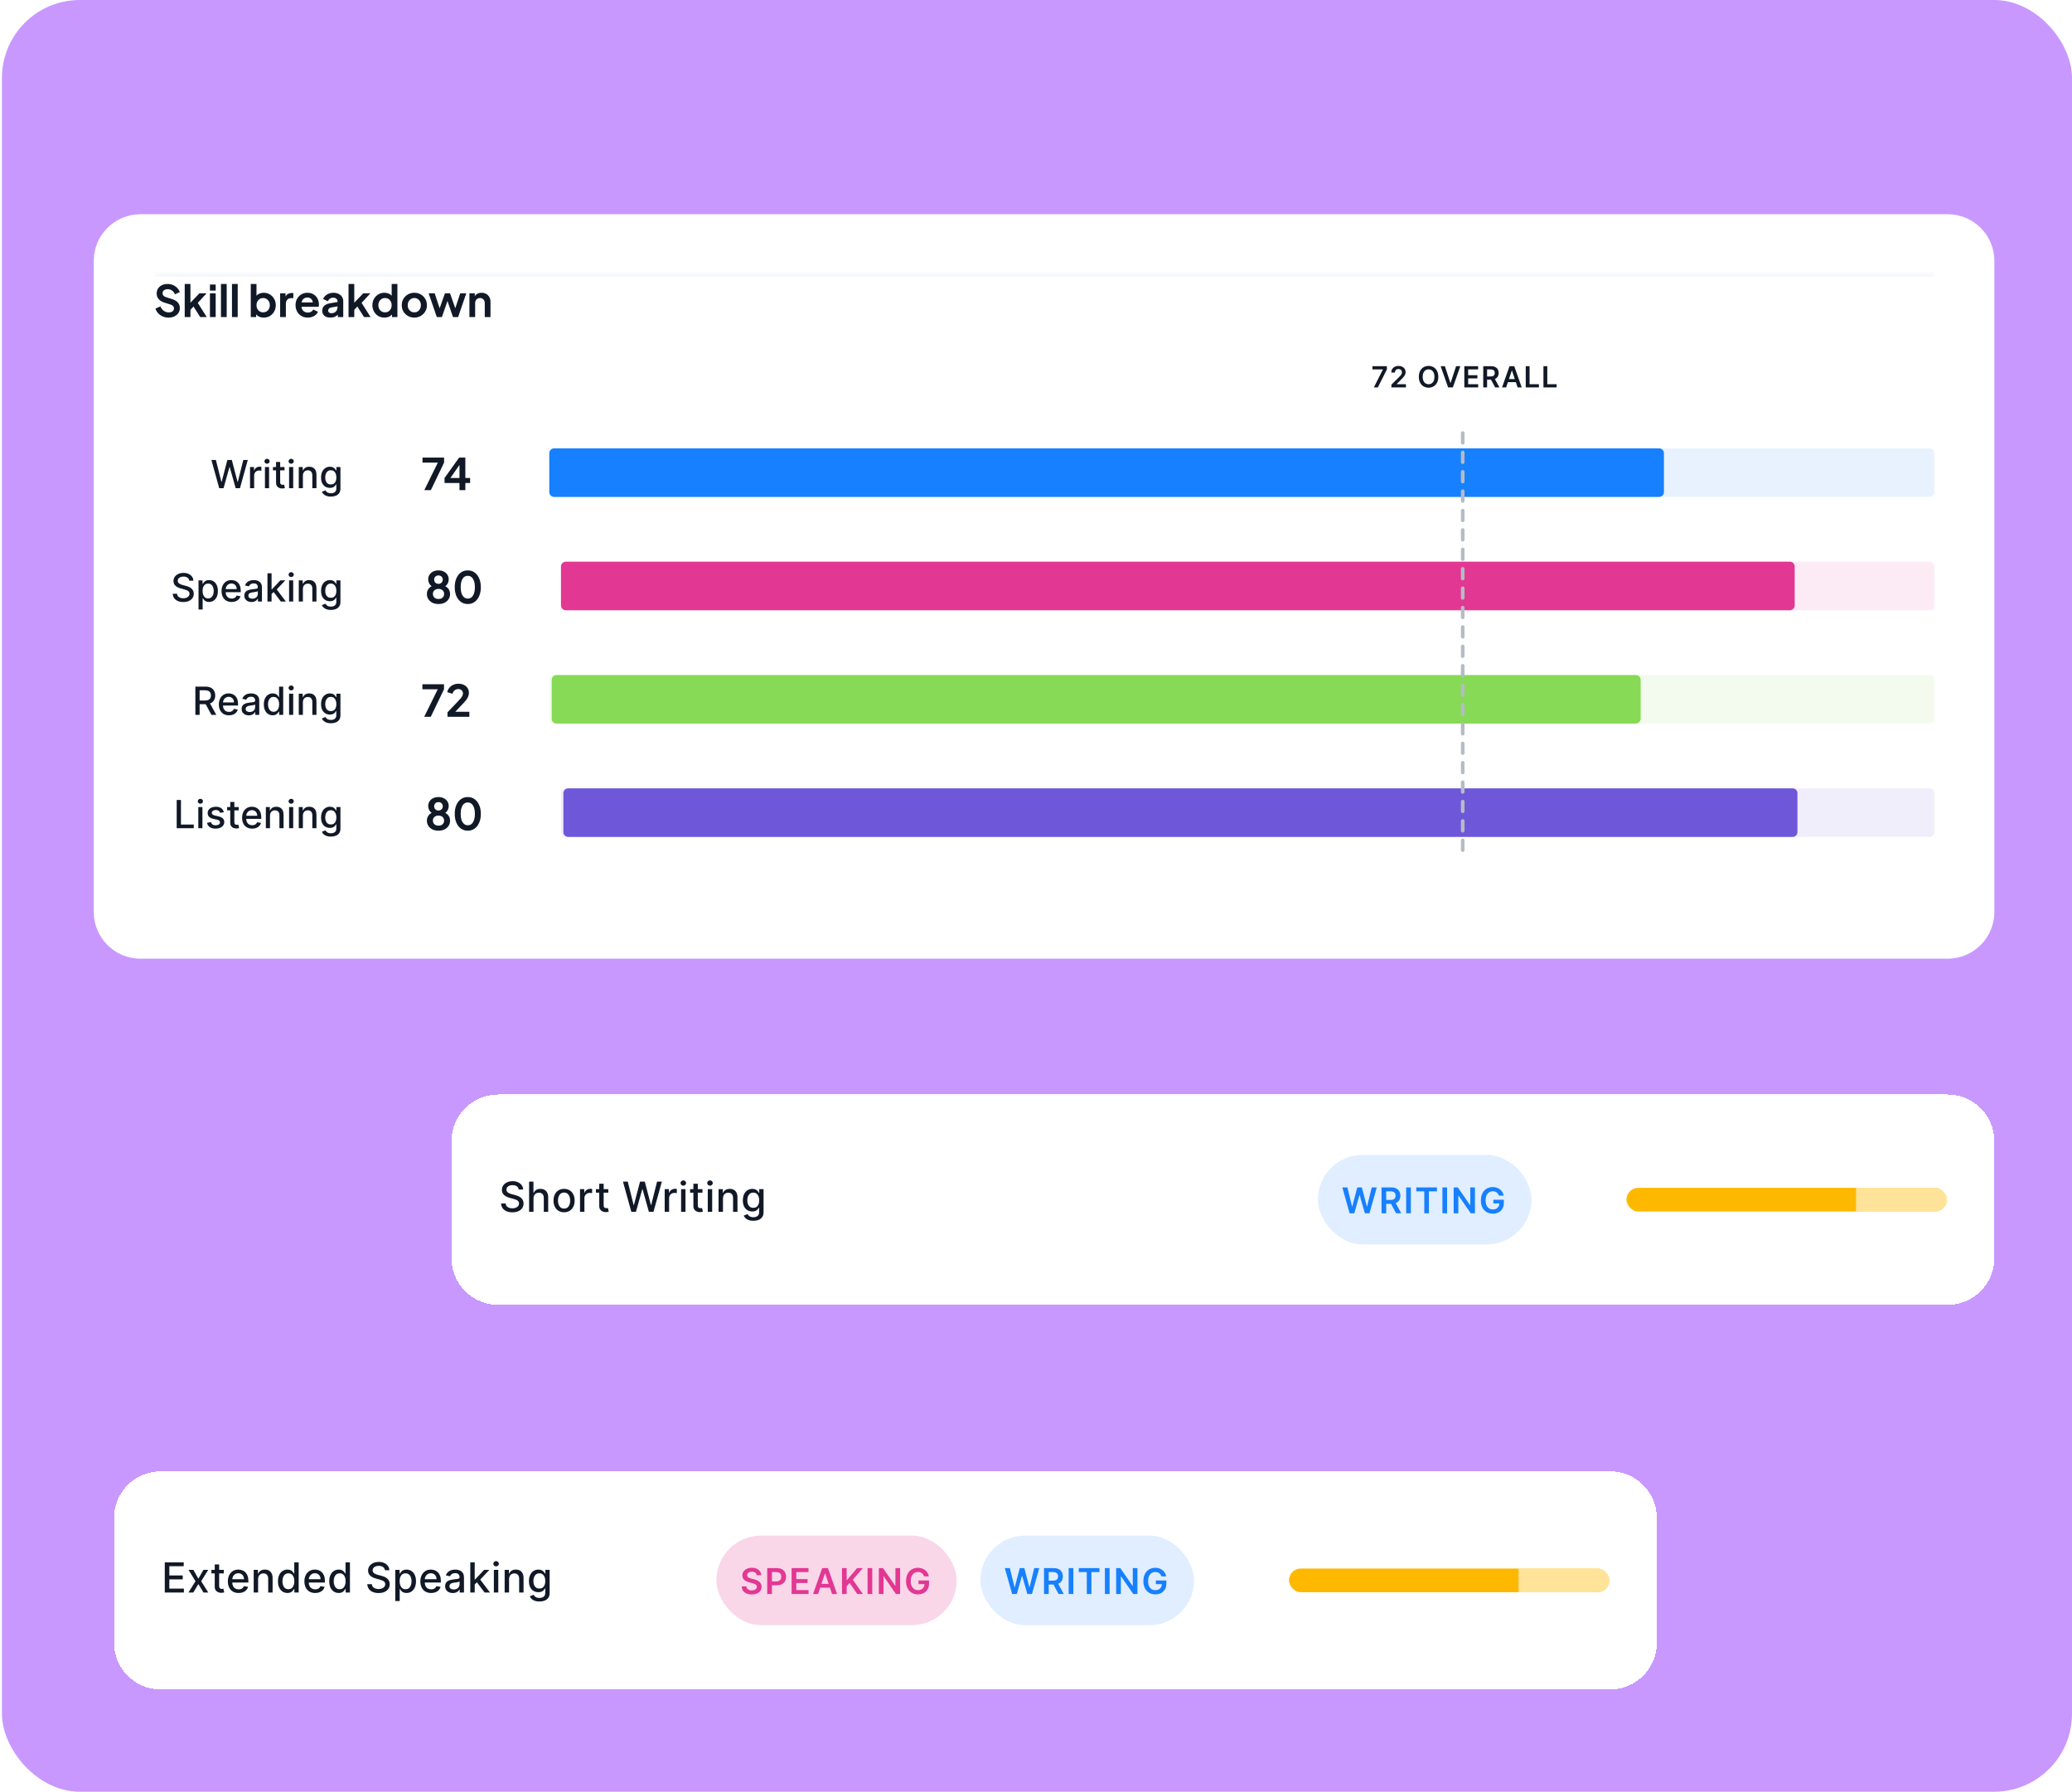 <svg width="532" height="460" viewBox="0 0 532 460" fill="none" xmlns="http://www.w3.org/2000/svg">
<g clip-path="url(#clip0_506_31828)">
<rect x="0.5" y="0" width="531.5" height="460" rx="20" fill="#9232FF" fill-opacity="0.5"/>
<g filter="url(#filter0_d_506_31828)">
<path d="M24.068 43C24.068 36.373 29.44 31 36.068 31H500.068C506.695 31 512.068 36.373 512.068 43V210.131C512.068 216.758 506.695 222.131 500.068 222.131H36.068C29.44 222.131 24.068 216.758 24.068 210.131V43Z" fill="white"/>
<g clip-path="url(#clip1_506_31828)">
<mask id="path-3-inside-1_506_31828" fill="white">
<path d="M39.474 46.406H496.662V207.601H39.474V46.406Z"/>
</mask>
<path d="M43.268 57.541C42.737 57.541 42.243 57.444 41.786 57.249C41.337 57.054 40.948 56.785 40.619 56.441C40.297 56.089 40.061 55.681 39.911 55.217L41.18 54.667C41.382 55.146 41.674 55.524 42.056 55.801C42.437 56.07 42.868 56.205 43.347 56.205C43.616 56.205 43.848 56.164 44.043 56.082C44.245 55.992 44.398 55.872 44.503 55.722C44.615 55.573 44.671 55.393 44.671 55.184C44.671 54.937 44.596 54.734 44.447 54.577C44.304 54.413 44.087 54.285 43.796 54.196L42.19 53.679C41.539 53.477 41.049 53.174 40.72 52.77C40.39 52.366 40.226 51.891 40.226 51.344C40.226 50.865 40.342 50.442 40.574 50.076C40.813 49.709 41.143 49.425 41.562 49.222C41.988 49.013 42.475 48.908 43.021 48.908C43.523 48.908 43.983 48.998 44.402 49.178C44.821 49.35 45.18 49.593 45.48 49.907C45.786 50.214 46.015 50.577 46.164 50.996L44.907 51.557C44.742 51.138 44.495 50.817 44.166 50.592C43.837 50.36 43.455 50.244 43.021 50.244C42.767 50.244 42.542 50.289 42.347 50.379C42.153 50.461 41.999 50.581 41.887 50.738C41.782 50.888 41.73 51.067 41.73 51.277C41.73 51.509 41.805 51.715 41.955 51.894C42.104 52.066 42.333 52.201 42.639 52.298L44.177 52.781C44.843 52.998 45.341 53.298 45.67 53.679C46.007 54.061 46.175 54.532 46.175 55.094C46.175 55.573 46.052 55.995 45.805 56.362C45.558 56.729 45.218 57.017 44.783 57.227C44.349 57.436 43.844 57.541 43.268 57.541ZM47.427 57.406V48.908H48.897V54.476L48.336 54.308L51.21 51.299H53.04L50.783 53.758L53.085 57.406H51.401L49.403 54.24L50.278 54.061L48.437 56.037L48.897 55.139V57.406H47.427ZM53.906 57.406V51.299H55.376V57.406H53.906ZM53.906 50.614V49.043H55.376V50.614H53.906ZM56.734 57.406V48.908H58.205V57.406H56.734ZM59.563 57.406V48.908H61.033V57.406H59.563ZM67.72 57.541C67.279 57.541 66.871 57.455 66.497 57.283C66.13 57.103 65.838 56.849 65.621 56.519L65.767 56.227V57.406H64.386V48.908H65.857V52.512L65.632 52.209C65.842 51.879 66.126 51.625 66.486 51.445C66.845 51.258 67.26 51.165 67.732 51.165C68.308 51.165 68.828 51.307 69.292 51.591C69.756 51.876 70.123 52.257 70.392 52.736C70.669 53.215 70.808 53.754 70.808 54.353C70.808 54.944 70.673 55.483 70.403 55.969C70.134 56.456 69.767 56.841 69.303 57.126C68.839 57.403 68.312 57.541 67.72 57.541ZM67.552 56.194C67.889 56.194 68.188 56.115 68.45 55.958C68.712 55.801 68.914 55.584 69.056 55.307C69.206 55.03 69.281 54.712 69.281 54.353C69.281 53.994 69.206 53.679 69.056 53.41C68.914 53.133 68.712 52.916 68.45 52.759C68.188 52.594 67.889 52.512 67.552 52.512C67.23 52.512 66.938 52.59 66.676 52.748C66.422 52.905 66.22 53.125 66.07 53.41C65.928 53.687 65.857 54.001 65.857 54.353C65.857 54.712 65.928 55.03 66.07 55.307C66.22 55.584 66.422 55.801 66.676 55.958C66.938 56.115 67.23 56.194 67.552 56.194ZM71.929 57.406V51.299H73.31V52.658L73.197 52.456C73.34 51.999 73.56 51.681 73.86 51.501C74.166 51.322 74.533 51.232 74.96 51.232H75.319V52.534H74.791C74.372 52.534 74.035 52.665 73.781 52.927C73.527 53.182 73.399 53.541 73.399 54.005V57.406H71.929ZM79.024 57.541C78.395 57.541 77.845 57.399 77.374 57.114C76.902 56.83 76.535 56.445 76.273 55.958C76.011 55.472 75.881 54.933 75.881 54.342C75.881 53.728 76.011 53.185 76.273 52.714C76.543 52.235 76.906 51.857 77.362 51.58C77.826 51.303 78.343 51.165 78.912 51.165C79.391 51.165 79.81 51.243 80.169 51.4C80.536 51.557 80.846 51.775 81.101 52.051C81.355 52.328 81.55 52.646 81.684 53.006C81.819 53.357 81.886 53.739 81.886 54.151C81.886 54.255 81.879 54.364 81.864 54.476C81.856 54.589 81.838 54.686 81.808 54.768H77.093V53.646H80.977L80.281 54.173C80.349 53.829 80.33 53.522 80.225 53.253C80.128 52.983 79.963 52.77 79.731 52.613C79.507 52.456 79.233 52.377 78.912 52.377C78.605 52.377 78.332 52.456 78.092 52.613C77.853 52.763 77.669 52.987 77.542 53.286C77.422 53.578 77.377 53.934 77.407 54.353C77.377 54.727 77.426 55.06 77.553 55.352C77.688 55.636 77.882 55.857 78.137 56.014C78.399 56.171 78.698 56.25 79.035 56.25C79.372 56.25 79.656 56.179 79.888 56.037C80.128 55.895 80.315 55.704 80.45 55.464L81.639 56.048C81.52 56.34 81.333 56.598 81.078 56.822C80.824 57.047 80.521 57.223 80.169 57.35C79.825 57.477 79.443 57.541 79.024 57.541ZM84.832 57.541C84.405 57.541 84.035 57.47 83.72 57.328C83.406 57.185 83.163 56.983 82.991 56.721C82.818 56.452 82.732 56.142 82.732 55.79C82.732 55.453 82.807 55.154 82.957 54.892C83.107 54.622 83.339 54.398 83.653 54.218C83.967 54.038 84.364 53.911 84.843 53.836L86.841 53.511V54.633L85.124 54.925C84.832 54.978 84.615 55.071 84.472 55.206C84.33 55.341 84.259 55.517 84.259 55.734C84.259 55.943 84.338 56.111 84.495 56.239C84.659 56.358 84.862 56.418 85.101 56.418C85.408 56.418 85.677 56.355 85.909 56.227C86.149 56.093 86.332 55.91 86.459 55.678C86.594 55.446 86.661 55.191 86.661 54.914V53.343C86.661 53.081 86.557 52.864 86.347 52.691C86.145 52.512 85.876 52.422 85.539 52.422C85.225 52.422 84.944 52.508 84.697 52.68C84.457 52.845 84.281 53.066 84.169 53.343L82.968 52.759C83.088 52.437 83.275 52.16 83.529 51.928C83.791 51.688 84.098 51.501 84.45 51.367C84.802 51.232 85.183 51.165 85.595 51.165C86.096 51.165 86.538 51.258 86.92 51.445C87.301 51.625 87.597 51.879 87.806 52.209C88.023 52.53 88.132 52.908 88.132 53.343V57.406H86.74V56.362L87.054 56.34C86.897 56.602 86.71 56.822 86.493 57.002C86.276 57.174 86.029 57.309 85.752 57.406C85.475 57.496 85.168 57.541 84.832 57.541ZM89.491 57.406V48.908H90.962V54.476L90.401 54.308L93.274 51.299H95.104L92.848 53.758L95.149 57.406H93.465L91.467 54.24L92.343 54.061L90.502 56.037L90.962 55.139V57.406H89.491ZM98.701 57.541C98.11 57.541 97.582 57.403 97.118 57.126C96.654 56.841 96.287 56.456 96.018 55.969C95.748 55.483 95.614 54.944 95.614 54.353C95.614 53.754 95.748 53.215 96.018 52.736C96.287 52.257 96.654 51.876 97.118 51.591C97.59 51.307 98.113 51.165 98.69 51.165C99.154 51.165 99.565 51.258 99.924 51.445C100.291 51.625 100.579 51.879 100.789 52.209L100.564 52.512V48.908H102.035V57.406H100.643V56.227L100.8 56.519C100.591 56.849 100.299 57.103 99.924 57.283C99.55 57.455 99.142 57.541 98.701 57.541ZM98.858 56.194C99.195 56.194 99.49 56.115 99.745 55.958C99.999 55.801 100.198 55.584 100.34 55.307C100.49 55.03 100.564 54.712 100.564 54.353C100.564 54.001 100.49 53.687 100.34 53.41C100.198 53.125 99.999 52.905 99.745 52.748C99.49 52.59 99.195 52.512 98.858 52.512C98.529 52.512 98.233 52.594 97.971 52.759C97.709 52.916 97.503 53.133 97.354 53.41C97.212 53.679 97.14 53.994 97.14 54.353C97.14 54.712 97.212 55.03 97.354 55.307C97.503 55.584 97.709 55.801 97.971 55.958C98.233 56.115 98.529 56.194 98.858 56.194ZM106.389 57.541C105.791 57.541 105.244 57.403 104.75 57.126C104.264 56.849 103.875 56.471 103.583 55.992C103.298 55.513 103.156 54.967 103.156 54.353C103.156 53.739 103.298 53.193 103.583 52.714C103.875 52.235 104.264 51.857 104.75 51.58C105.237 51.303 105.783 51.165 106.389 51.165C106.988 51.165 107.531 51.303 108.017 51.58C108.503 51.857 108.889 52.235 109.173 52.714C109.465 53.185 109.611 53.732 109.611 54.353C109.611 54.967 109.465 55.513 109.173 55.992C108.881 56.471 108.492 56.849 108.006 57.126C107.519 57.403 106.98 57.541 106.389 57.541ZM106.389 56.194C106.719 56.194 107.007 56.115 107.254 55.958C107.508 55.801 107.706 55.584 107.849 55.307C107.998 55.023 108.073 54.705 108.073 54.353C108.073 53.994 107.998 53.679 107.849 53.41C107.706 53.133 107.508 52.916 107.254 52.759C107.007 52.594 106.719 52.512 106.389 52.512C106.052 52.512 105.757 52.594 105.502 52.759C105.248 52.916 105.046 53.133 104.896 53.41C104.754 53.679 104.683 53.994 104.683 54.353C104.683 54.705 104.754 55.023 104.896 55.307C105.046 55.584 105.248 55.801 105.502 55.958C105.757 56.115 106.052 56.194 106.389 56.194ZM112.155 57.406L110.055 51.299H111.605L113.143 55.936L112.604 55.924L114.243 51.299H115.545L117.173 55.924L116.634 55.936L118.172 51.299H119.721L117.622 57.406H116.308L114.647 52.568H115.141L113.457 57.406H112.155ZM120.527 57.406V51.299H121.908V52.501L121.796 52.287C121.938 51.92 122.17 51.644 122.492 51.456C122.821 51.262 123.203 51.165 123.637 51.165C124.086 51.165 124.482 51.262 124.827 51.456C125.178 51.651 125.452 51.924 125.646 52.276C125.841 52.62 125.938 53.021 125.938 53.477V57.406H124.467V53.825C124.467 53.556 124.415 53.324 124.31 53.129C124.205 52.935 124.06 52.785 123.872 52.68C123.693 52.568 123.48 52.512 123.233 52.512C122.993 52.512 122.78 52.568 122.593 52.68C122.406 52.785 122.26 52.935 122.155 53.129C122.05 53.324 121.998 53.556 121.998 53.825V57.406H120.527Z" fill="#111927"/>
<path d="M56.289 101.342L54.277 94.085H55.428L56.842 99.705H56.91L58.38 94.085H59.521L60.992 99.709H61.059L62.469 94.085H63.625L61.608 101.342H60.506L58.979 95.906H58.922L57.395 101.342H56.289ZM64.197 101.342V95.899H65.221V96.764H65.278C65.377 96.471 65.552 96.241 65.802 96.073C66.055 95.903 66.341 95.818 66.66 95.818C66.726 95.818 66.804 95.82 66.894 95.825C66.986 95.83 67.058 95.835 67.11 95.843V96.856C67.067 96.844 66.992 96.831 66.883 96.817C66.774 96.8 66.666 96.792 66.557 96.792C66.307 96.792 66.083 96.845 65.887 96.952C65.694 97.056 65.54 97.201 65.427 97.388C65.313 97.572 65.257 97.782 65.257 98.018V101.342H64.197ZM68.027 101.342V95.899H69.086V101.342H68.027ZM68.562 95.059C68.377 95.059 68.219 94.998 68.087 94.875C67.957 94.75 67.892 94.601 67.892 94.429C67.892 94.254 67.957 94.105 68.087 93.982C68.219 93.857 68.377 93.794 68.562 93.794C68.746 93.794 68.903 93.857 69.033 93.982C69.165 94.105 69.231 94.254 69.231 94.429C69.231 94.601 69.165 94.75 69.033 94.875C68.903 94.998 68.746 95.059 68.562 95.059ZM73.052 95.899V96.75H70.079V95.899H73.052ZM70.877 94.595H71.936V99.744C71.936 99.95 71.967 100.104 72.028 100.208C72.09 100.31 72.169 100.379 72.266 100.417C72.365 100.453 72.472 100.47 72.588 100.47C72.673 100.47 72.748 100.465 72.811 100.453C72.875 100.441 72.925 100.431 72.96 100.424L73.151 101.3C73.09 101.323 73.003 101.347 72.889 101.371C72.776 101.396 72.634 101.411 72.464 101.413C72.185 101.418 71.925 101.368 71.684 101.264C71.444 101.16 71.249 101 71.1 100.782C70.951 100.565 70.877 100.292 70.877 99.964V94.595ZM74.224 101.342V95.899H75.284V101.342H74.224ZM74.759 95.059C74.575 95.059 74.417 94.998 74.285 94.875C74.155 94.75 74.09 94.601 74.09 94.429C74.09 94.254 74.155 94.105 74.285 93.982C74.417 93.857 74.575 93.794 74.759 93.794C74.944 93.794 75.101 93.857 75.231 93.982C75.363 94.105 75.429 94.254 75.429 94.429C75.429 94.601 75.363 94.75 75.231 94.875C75.101 94.998 74.944 95.059 74.759 95.059ZM77.769 98.11V101.342H76.709V95.899H77.726V96.785H77.794C77.919 96.497 78.115 96.265 78.382 96.091C78.651 95.916 78.99 95.828 79.399 95.828C79.77 95.828 80.094 95.906 80.373 96.062C80.652 96.216 80.868 96.445 81.022 96.75C81.175 97.055 81.252 97.431 81.252 97.88V101.342H80.193V98.008C80.193 97.613 80.09 97.305 79.884 97.083C79.679 96.858 79.396 96.746 79.037 96.746C78.792 96.746 78.573 96.799 78.382 96.906C78.193 97.012 78.043 97.168 77.932 97.373C77.823 97.576 77.769 97.822 77.769 98.11ZM84.955 103.497C84.523 103.497 84.151 103.44 83.839 103.327C83.529 103.213 83.277 103.063 83.081 102.877C82.885 102.69 82.738 102.486 82.641 102.263L83.552 101.888C83.616 101.992 83.701 102.102 83.807 102.217C83.916 102.336 84.062 102.436 84.246 102.519C84.433 102.601 84.673 102.643 84.966 102.643C85.367 102.643 85.699 102.545 85.962 102.349C86.224 102.155 86.355 101.845 86.355 101.42V100.35H86.287C86.224 100.466 86.132 100.594 86.011 100.736C85.893 100.878 85.73 101.001 85.522 101.105C85.314 101.209 85.044 101.261 84.711 101.261C84.281 101.261 83.893 101.16 83.548 100.959C83.206 100.756 82.934 100.457 82.733 100.063C82.535 99.666 82.436 99.178 82.436 98.6C82.436 98.021 82.534 97.525 82.73 97.111C82.928 96.698 83.2 96.381 83.545 96.162C83.89 95.939 84.281 95.828 84.718 95.828C85.055 95.828 85.328 95.885 85.536 95.999C85.744 96.109 85.906 96.239 86.022 96.388C86.14 96.537 86.231 96.668 86.294 96.782H86.373V95.899H87.411V101.463C87.411 101.93 87.302 102.314 87.085 102.614C86.867 102.914 86.573 103.136 86.202 103.28C85.834 103.425 85.418 103.497 84.955 103.497ZM84.945 100.382C85.249 100.382 85.507 100.311 85.717 100.169C85.93 100.025 86.09 99.82 86.199 99.553C86.31 99.283 86.365 98.961 86.365 98.585C86.365 98.219 86.311 97.897 86.202 97.618C86.094 97.339 85.934 97.122 85.724 96.966C85.514 96.808 85.254 96.728 84.945 96.728C84.626 96.728 84.36 96.811 84.147 96.977C83.934 97.139 83.774 97.362 83.665 97.643C83.559 97.924 83.506 98.238 83.506 98.585C83.506 98.942 83.56 99.255 83.669 99.524C83.777 99.794 83.938 100.004 84.151 100.155C84.366 100.306 84.63 100.382 84.945 100.382Z" fill="#111927"/>
<path d="M108.938 101.842L112.418 94.77H108.478V93.479H114.023V94.77L110.622 101.842H108.938ZM117.975 101.842V100.001H114.136V98.721L117.885 93.479H119.479V98.721H120.703V100.001H119.479V101.842H117.975ZM115.258 99.271L114.989 98.721H117.975V94.68L118.368 94.803L115.258 99.271Z" fill="#111927"/>
<path opacity="0.1" d="M496.662 102.331L496.662 92.353C496.662 91.664 496.103 91.106 495.414 91.106L142.282 91.106C141.593 91.106 141.035 91.664 141.035 92.353L141.035 102.331C141.035 103.02 141.593 103.579 142.282 103.579L495.414 103.579C496.103 103.579 496.662 103.02 496.662 102.331Z" fill="#1780FF"/>
<path d="M427.229 102.331L427.229 92.353C427.229 91.664 426.671 91.106 425.982 91.106L142.282 91.106C141.593 91.106 141.034 91.664 141.034 92.353L141.034 102.331C141.034 103.02 141.593 103.579 142.282 103.579L425.982 103.579C426.671 103.579 427.229 103.02 427.229 102.331Z" fill="#1780FF"/>
<path d="M48.595 125.088C48.557 124.753 48.401 124.493 48.127 124.309C47.853 124.122 47.508 124.029 47.092 124.029C46.795 124.029 46.537 124.076 46.32 124.171C46.102 124.263 45.934 124.39 45.813 124.553C45.695 124.714 45.636 124.897 45.636 125.103C45.636 125.275 45.676 125.424 45.756 125.549C45.839 125.674 45.947 125.779 46.079 125.864C46.214 125.947 46.358 126.017 46.511 126.073C46.665 126.128 46.812 126.173 46.954 126.208L47.663 126.392C47.894 126.449 48.132 126.526 48.375 126.623C48.618 126.72 48.844 126.847 49.052 127.005C49.26 127.164 49.428 127.36 49.555 127.594C49.685 127.828 49.75 128.107 49.75 128.433C49.75 128.845 49.644 129.21 49.431 129.528C49.221 129.847 48.915 130.099 48.513 130.283C48.114 130.467 47.631 130.56 47.064 130.56C46.521 130.56 46.05 130.473 45.654 130.301C45.257 130.128 44.946 129.884 44.722 129.567C44.497 129.248 44.373 128.871 44.35 128.433H45.448C45.469 128.696 45.554 128.914 45.703 129.089C45.854 129.261 46.047 129.39 46.281 129.475C46.517 129.558 46.776 129.599 47.057 129.599C47.366 129.599 47.642 129.551 47.883 129.454C48.126 129.355 48.317 129.218 48.456 129.043C48.596 128.866 48.666 128.659 48.666 128.423C48.666 128.208 48.604 128.032 48.481 127.895C48.361 127.758 48.197 127.644 47.989 127.555C47.783 127.465 47.551 127.386 47.291 127.317L46.433 127.083C45.852 126.925 45.391 126.692 45.051 126.385C44.713 126.078 44.544 125.672 44.544 125.166C44.544 124.748 44.658 124.383 44.885 124.071C45.111 123.76 45.419 123.517 45.806 123.345C46.193 123.17 46.63 123.083 47.117 123.083C47.608 123.083 48.042 123.169 48.417 123.341C48.795 123.514 49.093 123.751 49.31 124.054C49.528 124.354 49.641 124.699 49.651 125.088H48.595ZM50.973 132.48V124.996H52.008V125.879H52.097C52.158 125.765 52.247 125.634 52.362 125.485C52.478 125.336 52.639 125.206 52.844 125.095C53.05 124.982 53.322 124.925 53.659 124.925C54.099 124.925 54.491 125.036 54.836 125.258C55.181 125.481 55.451 125.801 55.647 126.219C55.846 126.637 55.945 127.14 55.945 127.728C55.945 128.317 55.847 128.821 55.651 129.241C55.455 129.66 55.185 129.982 54.843 130.209C54.5 130.433 54.109 130.545 53.67 130.545C53.339 130.545 53.069 130.49 52.858 130.379C52.651 130.268 52.488 130.138 52.37 129.989C52.251 129.84 52.16 129.708 52.097 129.592H52.033V132.48H50.973ZM52.012 127.718C52.012 128.1 52.067 128.436 52.178 128.724C52.289 129.012 52.45 129.238 52.66 129.401C52.87 129.561 53.128 129.642 53.433 129.642C53.749 129.642 54.014 129.558 54.226 129.39C54.439 129.22 54.6 128.99 54.708 128.699C54.819 128.409 54.875 128.081 54.875 127.718C54.875 127.359 54.82 127.036 54.712 126.75C54.605 126.464 54.445 126.239 54.23 126.073C54.017 125.908 53.752 125.825 53.433 125.825C53.125 125.825 52.866 125.905 52.653 126.063C52.443 126.221 52.283 126.442 52.175 126.725C52.066 127.009 52.012 127.34 52.012 127.718ZM59.478 130.549C58.942 130.549 58.48 130.434 58.092 130.205C57.707 129.974 57.41 129.649 57.199 129.231C56.992 128.81 56.888 128.318 56.888 127.753C56.888 127.196 56.992 126.704 57.199 126.279C57.41 125.854 57.703 125.522 58.078 125.283C58.456 125.045 58.898 124.925 59.403 124.925C59.711 124.925 60.008 124.976 60.296 125.078C60.585 125.179 60.843 125.339 61.072 125.556C61.302 125.773 61.482 126.056 61.615 126.403C61.747 126.748 61.813 127.167 61.813 127.661V128.037H57.486V127.243H60.775C60.775 126.964 60.718 126.717 60.605 126.502C60.491 126.285 60.332 126.114 60.126 125.988C59.923 125.863 59.685 125.801 59.41 125.801C59.113 125.801 58.853 125.874 58.631 126.02C58.411 126.164 58.241 126.353 58.121 126.587C58.003 126.819 57.944 127.07 57.944 127.342V127.962C57.944 128.326 58.007 128.635 58.135 128.891C58.265 129.146 58.446 129.341 58.677 129.475C58.908 129.608 59.179 129.674 59.489 129.674C59.689 129.674 59.872 129.645 60.038 129.589C60.203 129.53 60.346 129.442 60.467 129.326C60.587 129.211 60.679 129.068 60.743 128.898L61.746 129.078C61.665 129.374 61.521 129.632 61.313 129.854C61.108 130.074 60.849 130.245 60.537 130.368C60.228 130.489 59.875 130.549 59.478 130.549ZM64.573 130.56C64.228 130.56 63.916 130.496 63.637 130.368C63.358 130.238 63.138 130.051 62.974 129.805C62.814 129.559 62.733 129.258 62.733 128.901C62.733 128.594 62.792 128.341 62.911 128.143C63.029 127.944 63.188 127.787 63.389 127.672C63.59 127.556 63.814 127.468 64.062 127.409C64.31 127.35 64.563 127.305 64.821 127.275C65.147 127.237 65.411 127.206 65.614 127.183C65.818 127.157 65.965 127.115 66.057 127.059C66.15 127.002 66.195 126.91 66.195 126.782V126.757C66.195 126.448 66.108 126.208 65.933 126.038C65.761 125.868 65.503 125.783 65.161 125.783C64.804 125.783 64.523 125.862 64.317 126.02C64.114 126.176 63.974 126.35 63.896 126.541L62.9 126.314C63.018 125.984 63.191 125.717 63.417 125.514C63.647 125.308 63.91 125.159 64.208 125.067C64.505 124.973 64.818 124.925 65.147 124.925C65.364 124.925 65.594 124.951 65.838 125.003C66.083 125.053 66.312 125.145 66.525 125.28C66.74 125.414 66.916 125.607 67.053 125.857C67.19 126.105 67.259 126.428 67.259 126.825V130.439H66.224V129.695H66.181C66.113 129.832 66.01 129.967 65.873 130.099C65.736 130.231 65.56 130.341 65.345 130.428C65.13 130.516 64.873 130.56 64.573 130.56ZM64.803 129.709C65.096 129.709 65.346 129.651 65.554 129.536C65.764 129.42 65.924 129.269 66.032 129.082C66.144 128.893 66.199 128.691 66.199 128.476V127.774C66.161 127.812 66.088 127.848 65.979 127.881C65.873 127.911 65.751 127.939 65.614 127.962C65.477 127.983 65.344 128.004 65.214 128.022C65.084 128.039 64.975 128.053 64.888 128.065C64.682 128.091 64.495 128.135 64.325 128.196C64.157 128.257 64.022 128.346 63.921 128.462C63.821 128.575 63.772 128.726 63.772 128.915C63.772 129.178 63.869 129.376 64.062 129.511C64.256 129.643 64.503 129.709 64.803 129.709ZM69.644 128.593L69.637 127.3H69.822L71.99 124.996H73.259L70.785 127.618H70.619L69.644 128.593ZM68.67 130.439V123.182H69.729V130.439H68.67ZM72.107 130.439L70.158 127.852L70.888 127.112L73.407 130.439H72.107ZM74.224 130.439V124.996H75.284V130.439H74.224ZM74.759 124.156C74.575 124.156 74.417 124.095 74.285 123.972C74.155 123.847 74.09 123.698 74.09 123.526C74.09 123.351 74.155 123.202 74.285 123.079C74.417 122.954 74.575 122.891 74.759 122.891C74.944 122.891 75.101 122.954 75.231 123.079C75.363 123.202 75.429 123.351 75.429 123.526C75.429 123.698 75.363 123.847 75.231 123.972C75.101 124.095 74.944 124.156 74.759 124.156ZM77.769 127.207V130.439H76.709V124.996H77.726V125.882H77.794C77.919 125.594 78.115 125.362 78.382 125.188C78.651 125.013 78.99 124.925 79.399 124.925C79.77 124.925 80.094 125.003 80.373 125.159C80.652 125.313 80.868 125.542 81.022 125.847C81.175 126.151 81.252 126.528 81.252 126.977V130.439H80.193V127.105C80.193 126.71 80.09 126.402 79.884 126.18C79.679 125.955 79.396 125.843 79.037 125.843C78.792 125.843 78.573 125.896 78.382 126.003C78.193 126.109 78.043 126.265 77.932 126.47C77.823 126.674 77.769 126.919 77.769 127.207ZM84.955 132.594C84.523 132.594 84.151 132.537 83.839 132.424C83.529 132.31 83.277 132.16 83.081 131.973C82.885 131.787 82.738 131.583 82.641 131.36L83.552 130.985C83.616 131.089 83.701 131.199 83.807 131.314C83.916 131.432 84.062 131.533 84.246 131.616C84.433 131.698 84.673 131.74 84.966 131.74C85.367 131.74 85.699 131.642 85.962 131.445C86.224 131.252 86.355 130.942 86.355 130.517V129.447H86.287C86.224 129.563 86.132 129.691 86.011 129.833C85.893 129.975 85.73 130.098 85.522 130.202C85.314 130.306 85.044 130.358 84.711 130.358C84.281 130.358 83.893 130.257 83.548 130.056C83.206 129.853 82.934 129.554 82.733 129.16C82.535 128.763 82.436 128.275 82.436 127.696C82.436 127.118 82.534 126.622 82.73 126.208C82.928 125.795 83.2 125.478 83.545 125.258C83.89 125.036 84.281 124.925 84.718 124.925C85.055 124.925 85.328 124.982 85.536 125.095C85.744 125.206 85.906 125.336 86.022 125.485C86.14 125.634 86.231 125.765 86.294 125.879H86.373V124.996H87.411V130.56C87.411 131.027 87.302 131.411 87.085 131.711C86.867 132.011 86.573 132.233 86.202 132.377C85.834 132.522 85.418 132.594 84.955 132.594ZM84.945 129.479C85.249 129.479 85.507 129.408 85.717 129.266C85.93 129.122 86.09 128.917 86.199 128.65C86.31 128.38 86.365 128.058 86.365 127.682C86.365 127.316 86.311 126.994 86.202 126.715C86.094 126.436 85.934 126.219 85.724 126.063C85.514 125.905 85.254 125.825 84.945 125.825C84.626 125.825 84.36 125.908 84.147 126.073C83.934 126.236 83.774 126.459 83.665 126.74C83.559 127.021 83.506 127.335 83.506 127.682C83.506 128.039 83.56 128.352 83.669 128.621C83.777 128.891 83.938 129.101 84.151 129.252C84.366 129.403 84.63 129.479 84.945 129.479Z" fill="#111927"/>
<path d="M112.583 131.074C111.977 131.074 111.449 130.962 111 130.737C110.559 130.505 110.214 130.194 109.967 129.805C109.728 129.416 109.608 128.99 109.608 128.526C109.608 127.979 109.754 127.519 110.046 127.145C110.338 126.763 110.761 126.482 111.315 126.303L111.225 126.673C110.828 126.546 110.514 126.299 110.282 125.932C110.057 125.566 109.945 125.161 109.945 124.72C109.945 124.278 110.057 123.885 110.282 123.541C110.506 123.197 110.817 122.928 111.214 122.733C111.61 122.538 112.067 122.441 112.583 122.441C113.092 122.441 113.541 122.538 113.93 122.733C114.327 122.928 114.638 123.197 114.862 123.541C115.094 123.885 115.21 124.278 115.21 124.72C115.21 125.169 115.094 125.577 114.862 125.944C114.638 126.303 114.327 126.55 113.93 126.684L113.852 126.292C114.405 126.486 114.828 126.774 115.12 127.156C115.412 127.53 115.558 127.99 115.558 128.537C115.558 129.001 115.435 129.427 115.188 129.817C114.948 130.198 114.604 130.505 114.155 130.737C113.713 130.962 113.189 131.074 112.583 131.074ZM112.583 129.783C112.875 129.783 113.129 129.73 113.347 129.626C113.564 129.513 113.732 129.36 113.852 129.165C113.971 128.963 114.031 128.735 114.031 128.481C114.031 128.219 113.971 127.994 113.852 127.807C113.732 127.612 113.564 127.463 113.347 127.358C113.129 127.246 112.875 127.19 112.583 127.19C112.291 127.19 112.037 127.246 111.82 127.358C111.61 127.463 111.446 127.612 111.326 127.807C111.206 127.994 111.146 128.219 111.146 128.481C111.146 128.735 111.206 128.963 111.326 129.165C111.446 129.36 111.61 129.513 111.82 129.626C112.037 129.73 112.291 129.783 112.583 129.783ZM112.583 125.899C112.8 125.899 112.991 125.85 113.156 125.753C113.32 125.655 113.448 125.528 113.537 125.371C113.635 125.206 113.683 125.019 113.683 124.81C113.683 124.6 113.635 124.417 113.537 124.26C113.448 124.095 113.32 123.968 113.156 123.878C112.991 123.781 112.8 123.732 112.583 123.732C112.366 123.732 112.172 123.781 111.999 123.878C111.835 123.968 111.704 124.095 111.606 124.26C111.517 124.417 111.472 124.6 111.472 124.81C111.472 125.019 111.517 125.206 111.606 125.371C111.704 125.528 111.835 125.655 111.999 125.753C112.172 125.85 112.366 125.899 112.583 125.899ZM120.103 131.074C119.437 131.074 118.853 130.894 118.351 130.535C117.85 130.176 117.457 129.671 117.173 129.019C116.896 128.368 116.757 127.612 116.757 126.752C116.757 125.884 116.896 125.128 117.173 124.484C117.45 123.841 117.839 123.339 118.34 122.98C118.842 122.621 119.425 122.441 120.091 122.441C120.773 122.441 121.36 122.621 121.854 122.98C122.355 123.339 122.748 123.844 123.033 124.495C123.317 125.139 123.459 125.891 123.459 126.752C123.459 127.612 123.317 128.368 123.033 129.019C122.756 129.663 122.367 130.168 121.865 130.535C121.364 130.894 120.776 131.074 120.103 131.074ZM120.114 129.682C120.496 129.682 120.821 129.566 121.091 129.334C121.36 129.094 121.566 128.758 121.708 128.323C121.858 127.882 121.933 127.358 121.933 126.752C121.933 126.146 121.858 125.625 121.708 125.191C121.566 124.75 121.356 124.413 121.079 124.181C120.81 123.949 120.481 123.833 120.091 123.833C119.717 123.833 119.395 123.949 119.126 124.181C118.857 124.413 118.647 124.75 118.497 125.191C118.355 125.625 118.284 126.146 118.284 126.752C118.284 127.351 118.355 127.871 118.497 128.312C118.647 128.746 118.857 129.083 119.126 129.323C119.403 129.562 119.732 129.682 120.114 129.682Z" fill="#111927"/>
<path opacity="0.1" d="M496.662 131.428L496.662 121.45C496.662 120.761 496.103 120.202 495.415 120.202L145.282 120.202C144.593 120.202 144.034 120.761 144.034 121.45L144.034 131.428C144.034 132.117 144.593 132.676 145.282 132.676L495.415 132.676C496.103 132.676 496.662 132.117 496.662 131.428Z" fill="#E23793"/>
<path d="M460.801 131.428L460.801 121.45C460.801 120.761 460.242 120.202 459.554 120.202L145.281 120.202C144.592 120.202 144.034 120.761 144.034 121.45L144.034 131.428C144.034 132.117 144.592 132.676 145.281 132.676L459.554 132.676C460.242 132.676 460.801 132.117 460.801 131.428Z" fill="#E23793"/>
<path d="M50.162 159.536V152.279H52.749C53.311 152.279 53.778 152.376 54.148 152.569C54.522 152.763 54.8 153.031 54.985 153.374C55.169 153.714 55.261 154.107 55.261 154.554C55.261 154.998 55.168 155.389 54.981 155.727C54.797 156.062 54.518 156.323 54.145 156.51C53.774 156.697 53.307 156.79 52.745 156.79H50.785V155.847H52.646C53 155.847 53.288 155.796 53.511 155.695C53.735 155.593 53.899 155.446 54.003 155.252C54.107 155.058 54.159 154.826 54.159 154.554C54.159 154.28 54.106 154.042 53.999 153.842C53.896 153.641 53.731 153.487 53.507 153.381C53.285 153.272 52.993 153.218 52.632 153.218H51.257V159.536H50.162ZM53.744 156.262L55.537 159.536H54.29L52.532 156.262H53.744ZM58.786 159.646C58.25 159.646 57.788 159.531 57.4 159.302C57.015 159.071 56.718 158.746 56.508 158.328C56.3 157.907 56.196 157.415 56.196 156.85C56.196 156.293 56.3 155.801 56.508 155.376C56.718 154.951 57.011 154.619 57.386 154.38C57.764 154.142 58.206 154.022 58.712 154.022C59.019 154.022 59.316 154.073 59.605 154.175C59.893 154.276 60.151 154.436 60.381 154.653C60.61 154.87 60.79 155.153 60.923 155.5C61.055 155.845 61.121 156.264 61.121 156.758V157.134H56.794V156.34H60.083C60.083 156.061 60.026 155.814 59.913 155.599C59.799 155.382 59.64 155.211 59.434 155.085C59.231 154.96 58.993 154.898 58.719 154.898C58.421 154.898 58.161 154.971 57.939 155.117C57.719 155.261 57.549 155.45 57.429 155.684C57.311 155.916 57.252 156.167 57.252 156.439V157.059C57.252 157.423 57.315 157.732 57.443 157.988C57.573 158.243 57.754 158.438 57.985 158.572C58.217 158.705 58.487 158.771 58.797 158.771C58.997 158.771 59.181 158.742 59.346 158.686C59.511 158.627 59.654 158.539 59.775 158.423C59.895 158.308 59.987 158.165 60.051 157.995L61.054 158.175C60.974 158.471 60.829 158.729 60.621 158.951C60.416 159.171 60.157 159.342 59.846 159.465C59.536 159.586 59.183 159.646 58.786 159.646ZM63.881 159.657C63.536 159.657 63.224 159.593 62.945 159.465C62.666 159.335 62.446 159.147 62.283 158.902C62.122 158.656 62.042 158.355 62.042 157.998C62.042 157.691 62.101 157.438 62.219 157.24C62.337 157.041 62.496 156.884 62.697 156.769C62.898 156.653 63.122 156.565 63.37 156.506C63.618 156.447 63.871 156.402 64.129 156.372C64.455 156.334 64.719 156.303 64.922 156.28C65.126 156.254 65.273 156.212 65.365 156.156C65.458 156.099 65.504 156.007 65.504 155.879V155.854C65.504 155.545 65.416 155.305 65.241 155.135C65.069 154.965 64.811 154.88 64.469 154.88C64.112 154.88 63.831 154.959 63.626 155.117C63.422 155.273 63.282 155.447 63.204 155.638L62.208 155.411C62.326 155.081 62.499 154.814 62.725 154.611C62.955 154.405 63.218 154.256 63.516 154.164C63.813 154.07 64.126 154.022 64.455 154.022C64.672 154.022 64.902 154.048 65.146 154.1C65.391 154.15 65.621 154.242 65.833 154.377C66.048 154.511 66.224 154.704 66.361 154.954C66.498 155.202 66.567 155.525 66.567 155.922V159.536H65.532V158.792H65.49C65.421 158.929 65.318 159.064 65.181 159.196C65.044 159.328 64.868 159.438 64.653 159.525C64.438 159.613 64.181 159.657 63.881 159.657ZM64.111 158.806C64.404 158.806 64.654 158.748 64.862 158.632C65.073 158.517 65.232 158.366 65.341 158.179C65.452 157.99 65.507 157.788 65.507 157.573V156.871C65.469 156.909 65.396 156.945 65.287 156.978C65.181 157.008 65.059 157.036 64.922 157.059C64.785 157.08 64.652 157.1 64.522 157.119C64.392 157.136 64.284 157.15 64.196 157.162C63.991 157.188 63.803 157.232 63.633 157.293C63.465 157.354 63.33 157.443 63.229 157.559C63.13 157.672 63.08 157.823 63.08 158.012C63.08 158.275 63.177 158.473 63.37 158.608C63.564 158.74 63.811 158.806 64.111 158.806ZM70.016 159.642C69.576 159.642 69.184 159.53 68.839 159.306C68.496 159.079 68.227 158.756 68.031 158.338C67.837 157.918 67.74 157.413 67.74 156.825C67.74 156.237 67.839 155.734 68.035 155.316C68.233 154.898 68.505 154.577 68.85 154.355C69.195 154.133 69.585 154.022 70.023 154.022C70.36 154.022 70.632 154.079 70.838 154.192C71.046 154.303 71.206 154.433 71.32 154.582C71.435 154.731 71.525 154.862 71.589 154.976H71.653V152.279H72.712V159.536H71.677V158.689H71.589C71.525 158.805 71.433 158.937 71.312 159.086C71.194 159.235 71.031 159.365 70.823 159.476C70.615 159.587 70.346 159.642 70.016 159.642ZM70.249 158.739C70.554 158.739 70.812 158.658 71.022 158.498C71.234 158.335 71.395 158.109 71.504 157.821C71.615 157.533 71.67 157.197 71.67 156.815C71.67 156.437 71.616 156.106 71.507 155.822C71.399 155.539 71.239 155.318 71.029 155.16C70.819 155.002 70.559 154.922 70.249 154.922C69.93 154.922 69.665 155.005 69.452 155.17C69.239 155.336 69.079 155.561 68.97 155.847C68.864 156.133 68.811 156.456 68.811 156.815C68.811 157.178 68.865 157.506 68.974 157.796C69.082 158.087 69.243 158.317 69.456 158.487C69.671 158.655 69.935 158.739 70.249 158.739ZM74.224 159.536V154.093H75.284V159.536H74.224ZM74.759 153.253C74.575 153.253 74.417 153.192 74.285 153.069C74.155 152.944 74.09 152.795 74.09 152.623C74.09 152.448 74.155 152.299 74.285 152.176C74.417 152.051 74.575 151.988 74.759 151.988C74.944 151.988 75.101 152.051 75.231 152.176C75.363 152.299 75.429 152.448 75.429 152.623C75.429 152.795 75.363 152.944 75.231 153.069C75.101 153.192 74.944 153.253 74.759 153.253ZM77.769 156.304V159.536H76.709V154.093H77.726V154.979H77.794C77.919 154.691 78.115 154.459 78.382 154.285C78.651 154.11 78.99 154.022 79.399 154.022C79.77 154.022 80.094 154.1 80.373 154.256C80.652 154.41 80.868 154.639 81.022 154.944C81.175 155.248 81.252 155.625 81.252 156.074V159.536H80.193V156.202C80.193 155.807 80.09 155.499 79.884 155.277C79.679 155.052 79.396 154.94 79.037 154.94C78.792 154.94 78.573 154.993 78.382 155.1C78.193 155.206 78.043 155.362 77.932 155.567C77.823 155.77 77.769 156.016 77.769 156.304ZM84.955 161.691C84.523 161.691 84.151 161.634 83.839 161.52C83.529 161.407 83.277 161.257 83.081 161.07C82.885 160.884 82.738 160.679 82.641 160.457L83.552 160.082C83.616 160.186 83.701 160.296 83.807 160.411C83.916 160.529 84.062 160.63 84.246 160.713C84.433 160.795 84.673 160.837 84.966 160.837C85.367 160.837 85.699 160.739 85.962 160.542C86.224 160.349 86.355 160.039 86.355 159.614V158.544H86.287C86.224 158.66 86.132 158.788 86.011 158.93C85.893 159.072 85.73 159.195 85.522 159.299C85.314 159.403 85.044 159.455 84.711 159.455C84.281 159.455 83.893 159.354 83.548 159.153C83.206 158.95 82.934 158.651 82.733 158.257C82.535 157.86 82.436 157.372 82.436 156.793C82.436 156.215 82.534 155.718 82.73 155.305C82.928 154.892 83.2 154.575 83.545 154.355C83.89 154.133 84.281 154.022 84.718 154.022C85.055 154.022 85.328 154.079 85.536 154.192C85.744 154.303 85.906 154.433 86.022 154.582C86.14 154.731 86.231 154.862 86.294 154.976H86.373V154.093H87.411V159.657C87.411 160.124 87.302 160.508 87.085 160.808C86.867 161.108 86.573 161.33 86.202 161.474C85.834 161.619 85.418 161.691 84.955 161.691ZM84.945 158.576C85.249 158.576 85.507 158.505 85.717 158.363C85.93 158.219 86.09 158.014 86.199 157.747C86.31 157.477 86.365 157.155 86.365 156.779C86.365 156.413 86.311 156.091 86.202 155.812C86.094 155.533 85.934 155.316 85.724 155.16C85.514 155.002 85.254 154.922 84.945 154.922C84.626 154.922 84.36 155.005 84.147 155.17C83.934 155.333 83.774 155.555 83.665 155.837C83.559 156.118 83.506 156.432 83.506 156.779C83.506 157.136 83.56 157.449 83.669 157.718C83.777 157.988 83.938 158.198 84.151 158.349C84.366 158.5 84.63 158.576 84.945 158.576Z" fill="#111927"/>
<path d="M108.916 160.036L112.396 152.964H108.456V151.673H114.001V152.964L110.6 160.036H108.916ZM114.895 160.036V158.88L117.163 156.511C117.612 156.04 117.956 155.665 118.195 155.389C118.442 155.104 118.614 154.861 118.712 154.659C118.809 154.457 118.858 154.251 118.858 154.041C118.858 153.69 118.745 153.413 118.521 153.211C118.304 153.009 118.023 152.908 117.679 152.908C117.32 152.908 117.009 153.012 116.747 153.222C116.485 153.424 116.294 153.723 116.175 154.12L114.839 153.705C114.929 153.263 115.112 152.881 115.389 152.56C115.666 152.23 116.003 151.98 116.399 151.807C116.803 151.628 117.23 151.538 117.679 151.538C118.218 151.538 118.689 151.635 119.093 151.83C119.505 152.024 119.823 152.298 120.048 152.649C120.28 153.001 120.396 153.413 120.396 153.884C120.396 154.184 120.339 154.479 120.227 154.771C120.115 155.063 119.947 155.362 119.722 155.669C119.498 155.969 119.206 156.305 118.846 156.68L116.882 158.745H120.508V160.036H114.895Z" fill="#111927"/>
<path opacity="0.1" d="M496.662 160.525L496.662 150.547C496.662 149.858 496.103 149.299 495.414 149.299L142.281 149.299C141.592 149.299 141.034 149.858 141.034 150.547L141.034 160.525C141.034 161.214 141.592 161.773 142.281 161.773L495.414 161.773C496.103 161.773 496.662 161.214 496.662 160.525Z" fill="#87DA55"/>
<path d="M421.253 160.525L421.253 150.547C421.253 149.858 420.694 149.299 420.005 149.299L142.896 149.299C142.208 149.299 141.649 149.858 141.649 150.547L141.649 160.525C141.649 161.214 142.208 161.773 142.896 161.773L420.005 161.773C420.694 161.773 421.253 161.214 421.253 160.525Z" fill="#87DA55"/>
<path d="M45.367 188.633V181.376H46.462V187.69H49.751V188.633H45.367ZM50.915 188.633V183.19H51.974V188.633H50.915ZM51.45 182.35C51.266 182.35 51.107 182.289 50.975 182.166C50.845 182.041 50.78 181.892 50.78 181.72C50.78 181.545 50.845 181.396 50.975 181.273C51.107 181.148 51.266 181.085 51.45 181.085C51.634 181.085 51.791 181.148 51.921 181.273C52.053 181.396 52.12 181.545 52.12 181.72C52.12 181.892 52.053 182.041 51.921 182.166C51.791 182.289 51.634 182.35 51.45 182.35ZM57.478 184.519L56.518 184.689C56.478 184.566 56.414 184.449 56.327 184.338C56.242 184.227 56.126 184.136 55.98 184.065C55.833 183.995 55.65 183.959 55.43 183.959C55.13 183.959 54.88 184.026 54.679 184.161C54.478 184.293 54.378 184.465 54.378 184.675C54.378 184.857 54.445 185.003 54.58 185.114C54.714 185.225 54.932 185.316 55.232 185.387L56.096 185.586C56.597 185.701 56.971 185.88 57.216 186.121C57.462 186.362 57.585 186.675 57.585 187.06C57.585 187.386 57.49 187.676 57.301 187.931C57.115 188.184 56.854 188.383 56.518 188.527C56.185 188.671 55.799 188.743 55.359 188.743C54.75 188.743 54.253 188.613 53.867 188.353C53.483 188.091 53.246 187.719 53.159 187.237L54.183 187.081C54.247 187.348 54.378 187.55 54.576 187.687C54.775 187.822 55.033 187.889 55.352 187.889C55.7 187.889 55.977 187.817 56.185 187.673C56.393 187.526 56.497 187.348 56.497 187.138C56.497 186.968 56.433 186.825 56.306 186.709C56.18 186.593 55.988 186.506 55.728 186.447L54.807 186.245C54.299 186.129 53.923 185.945 53.68 185.692C53.439 185.439 53.318 185.119 53.318 184.732C53.318 184.41 53.408 184.129 53.588 183.888C53.767 183.647 54.015 183.459 54.332 183.325C54.648 183.188 55.011 183.119 55.42 183.119C56.008 183.119 56.471 183.247 56.809 183.502C57.147 183.755 57.37 184.094 57.478 184.519ZM61.29 183.19V184.041H58.317V183.19H61.29ZM59.115 181.886H60.174V187.035C60.174 187.24 60.205 187.395 60.266 187.499C60.328 187.601 60.407 187.67 60.504 187.708C60.603 187.744 60.71 187.761 60.826 187.761C60.911 187.761 60.986 187.755 61.049 187.744C61.113 187.732 61.163 187.722 61.198 187.715L61.39 188.591C61.328 188.614 61.241 188.638 61.127 188.661C61.014 188.687 60.872 188.702 60.702 188.704C60.423 188.709 60.163 188.659 59.923 188.555C59.682 188.451 59.487 188.29 59.338 188.073C59.189 187.856 59.115 187.583 59.115 187.255V181.886ZM64.75 188.743C64.213 188.743 63.752 188.628 63.364 188.399C62.979 188.168 62.681 187.843 62.471 187.425C62.263 187.004 62.159 186.512 62.159 185.947C62.159 185.39 62.263 184.898 62.471 184.473C62.681 184.048 62.974 183.716 63.35 183.477C63.728 183.239 64.17 183.119 64.675 183.119C64.983 183.119 65.28 183.17 65.568 183.272C65.856 183.373 66.115 183.533 66.344 183.75C66.573 183.967 66.754 184.25 66.886 184.597C67.019 184.942 67.085 185.361 67.085 185.855V186.231H62.758V185.437H66.047C66.047 185.158 65.99 184.911 65.877 184.696C65.763 184.479 65.604 184.308 65.398 184.182C65.195 184.057 64.957 183.995 64.682 183.995C64.385 183.995 64.125 184.068 63.903 184.214C63.683 184.358 63.513 184.547 63.393 184.781C63.275 185.013 63.215 185.264 63.215 185.536V186.156C63.215 186.52 63.279 186.829 63.407 187.085C63.537 187.34 63.717 187.535 63.949 187.669C64.18 187.801 64.451 187.868 64.76 187.868C64.961 187.868 65.144 187.839 65.31 187.783C65.475 187.724 65.618 187.636 65.738 187.52C65.859 187.405 65.951 187.262 66.015 187.092L67.018 187.272C66.937 187.568 66.793 187.826 66.585 188.048C66.38 188.268 66.121 188.439 65.809 188.562C65.5 188.683 65.147 188.743 64.75 188.743ZM69.32 185.401V188.633H68.26V183.19H69.278V184.076H69.345C69.47 183.788 69.666 183.556 69.933 183.381C70.202 183.207 70.541 183.119 70.95 183.119C71.321 183.119 71.646 183.197 71.925 183.353C72.203 183.507 72.419 183.736 72.573 184.041C72.727 184.345 72.803 184.722 72.803 185.171V188.633H71.744V185.299C71.744 184.904 71.641 184.596 71.436 184.374C71.23 184.149 70.948 184.037 70.589 184.037C70.343 184.037 70.124 184.09 69.933 184.197C69.744 184.303 69.594 184.459 69.483 184.664C69.374 184.867 69.32 185.113 69.32 185.401ZM74.224 188.633V183.19H75.284V188.633H74.224ZM74.759 182.35C74.575 182.35 74.417 182.289 74.285 182.166C74.155 182.041 74.09 181.892 74.09 181.72C74.09 181.545 74.155 181.396 74.285 181.273C74.417 181.148 74.575 181.085 74.759 181.085C74.944 181.085 75.101 181.148 75.231 181.273C75.363 181.396 75.429 181.545 75.429 181.72C75.429 181.892 75.363 182.041 75.231 182.166C75.101 182.289 74.944 182.35 74.759 182.35ZM77.769 185.401V188.633H76.709V183.19H77.726V184.076H77.794C77.919 183.788 78.115 183.556 78.382 183.381C78.651 183.207 78.99 183.119 79.399 183.119C79.77 183.119 80.094 183.197 80.373 183.353C80.652 183.507 80.868 183.736 81.022 184.041C81.175 184.345 81.252 184.722 81.252 185.171V188.633H80.193V185.299C80.193 184.904 80.09 184.596 79.884 184.374C79.679 184.149 79.396 184.037 79.037 184.037C78.792 184.037 78.573 184.09 78.382 184.197C78.193 184.303 78.043 184.459 77.932 184.664C77.823 184.867 77.769 185.113 77.769 185.401ZM84.955 190.788C84.523 190.788 84.151 190.731 83.839 190.617C83.529 190.504 83.277 190.354 83.081 190.167C82.885 189.981 82.738 189.776 82.641 189.554L83.552 189.179C83.616 189.283 83.701 189.393 83.807 189.508C83.916 189.626 84.062 189.727 84.246 189.809C84.433 189.892 84.673 189.934 84.966 189.934C85.367 189.934 85.699 189.835 85.962 189.639C86.224 189.446 86.355 189.136 86.355 188.711V187.641H86.287C86.224 187.757 86.132 187.885 86.011 188.027C85.893 188.169 85.73 188.292 85.522 188.396C85.314 188.5 85.044 188.552 84.711 188.552C84.281 188.552 83.893 188.451 83.548 188.25C83.206 188.047 82.934 187.748 82.733 187.354C82.535 186.957 82.436 186.469 82.436 185.89C82.436 185.312 82.534 184.815 82.73 184.402C82.928 183.989 83.2 183.672 83.545 183.452C83.89 183.23 84.281 183.119 84.718 183.119C85.055 183.119 85.328 183.176 85.536 183.289C85.744 183.4 85.906 183.53 86.022 183.679C86.14 183.828 86.231 183.959 86.294 184.072H86.373V183.19H87.411V188.754C87.411 189.221 87.302 189.605 87.085 189.905C86.867 190.205 86.573 190.427 86.202 190.571C85.834 190.715 85.418 190.788 84.955 190.788ZM84.945 187.673C85.249 187.673 85.507 187.602 85.717 187.46C85.93 187.316 86.09 187.11 86.199 186.844C86.31 186.574 86.365 186.252 86.365 185.876C86.365 185.51 86.311 185.188 86.202 184.909C86.094 184.63 85.934 184.413 85.724 184.257C85.514 184.098 85.254 184.019 84.945 184.019C84.626 184.019 84.36 184.102 84.147 184.267C83.934 184.43 83.774 184.652 83.665 184.934C83.559 185.215 83.506 185.529 83.506 185.876C83.506 186.233 83.56 186.546 83.669 186.815C83.777 187.085 83.938 187.295 84.151 187.446C84.366 187.597 84.63 187.673 84.945 187.673Z" fill="#111927"/>
<path d="M112.583 189.268C111.977 189.268 111.449 189.155 111 188.931C110.559 188.699 110.214 188.388 109.967 187.999C109.728 187.61 109.608 187.183 109.608 186.719C109.608 186.173 109.754 185.713 110.046 185.339C110.338 184.957 110.761 184.676 111.315 184.497L111.225 184.867C110.828 184.74 110.514 184.493 110.282 184.126C110.057 183.76 109.945 183.355 109.945 182.914C109.945 182.472 110.057 182.079 110.282 181.735C110.506 181.391 110.817 181.121 111.214 180.927C111.61 180.732 112.067 180.635 112.583 180.635C113.092 180.635 113.541 180.732 113.93 180.927C114.327 181.121 114.638 181.391 114.862 181.735C115.094 182.079 115.21 182.472 115.21 182.914C115.21 183.363 115.094 183.771 114.862 184.137C114.638 184.497 114.327 184.744 113.93 184.878L113.852 184.485C114.405 184.68 114.828 184.968 115.12 185.35C115.412 185.724 115.558 186.184 115.558 186.731C115.558 187.195 115.435 187.621 115.188 188.01C114.948 188.392 114.604 188.699 114.155 188.931C113.713 189.155 113.189 189.268 112.583 189.268ZM112.583 187.977C112.875 187.977 113.129 187.924 113.347 187.82C113.564 187.707 113.732 187.554 113.852 187.359C113.971 187.157 114.031 186.929 114.031 186.675C114.031 186.413 113.971 186.188 113.852 186.001C113.732 185.806 113.564 185.657 113.347 185.552C113.129 185.44 112.875 185.384 112.583 185.384C112.291 185.384 112.037 185.44 111.82 185.552C111.61 185.657 111.446 185.806 111.326 186.001C111.206 186.188 111.146 186.413 111.146 186.675C111.146 186.929 111.206 187.157 111.326 187.359C111.446 187.554 111.61 187.707 111.82 187.82C112.037 187.924 112.291 187.977 112.583 187.977ZM112.583 184.093C112.8 184.093 112.991 184.044 113.156 183.947C113.32 183.849 113.448 183.722 113.537 183.565C113.635 183.4 113.683 183.213 113.683 183.004C113.683 182.794 113.635 182.611 113.537 182.454C113.448 182.289 113.32 182.162 113.156 182.072C112.991 181.975 112.8 181.926 112.583 181.926C112.366 181.926 112.172 181.975 111.999 182.072C111.835 182.162 111.704 182.289 111.606 182.454C111.517 182.611 111.472 182.794 111.472 183.004C111.472 183.213 111.517 183.4 111.606 183.565C111.704 183.722 111.835 183.849 111.999 183.947C112.172 184.044 112.366 184.093 112.583 184.093ZM120.103 189.268C119.437 189.268 118.853 189.088 118.351 188.729C117.85 188.37 117.457 187.865 117.173 187.213C116.896 186.562 116.757 185.806 116.757 184.946C116.757 184.078 116.896 183.322 117.173 182.678C117.45 182.034 117.839 181.533 118.34 181.174C118.842 180.815 119.425 180.635 120.091 180.635C120.773 180.635 121.36 180.815 121.854 181.174C122.355 181.533 122.748 182.038 123.033 182.689C123.317 183.333 123.459 184.085 123.459 184.946C123.459 185.806 123.317 186.562 123.033 187.213C122.756 187.857 122.367 188.362 121.865 188.729C121.364 189.088 120.776 189.268 120.103 189.268ZM120.114 187.876C120.496 187.876 120.821 187.76 121.091 187.528C121.36 187.288 121.566 186.951 121.708 186.517C121.858 186.076 121.933 185.552 121.933 184.946C121.933 184.34 121.858 183.819 121.708 183.385C121.566 182.944 121.356 182.607 121.079 182.375C120.81 182.143 120.481 182.027 120.091 182.027C119.717 182.027 119.395 182.143 119.126 182.375C118.857 182.607 118.647 182.944 118.497 183.385C118.355 183.819 118.284 184.34 118.284 184.946C118.284 185.544 118.355 186.065 118.497 186.506C118.647 186.94 118.857 187.277 119.126 187.516C119.403 187.756 119.732 187.876 120.114 187.876Z" fill="#111927"/>
<path opacity="0.1" d="M496.662 189.622L496.662 179.644C496.662 178.955 496.103 178.396 495.414 178.396L145.281 178.396C144.592 178.396 144.034 178.955 144.034 179.644L144.034 189.622C144.034 190.311 144.592 190.87 145.281 190.87L495.414 190.87C496.103 190.87 496.662 190.311 496.662 189.622Z" fill="#6E58D9"/>
<path d="M461.504 189.622L461.504 179.644C461.504 178.955 460.945 178.396 460.256 178.396L145.9 178.396C145.211 178.396 144.652 178.955 144.652 179.644L144.652 189.622C144.652 190.311 145.211 190.87 145.9 190.87L460.256 190.87C460.945 190.87 461.504 190.311 461.504 189.622Z" fill="#6E58D9"/>
<path d="M352.748 75.46L355.063 70.878V70.841H352.376V70.017H356.083V70.86L353.771 75.46H352.748ZM357.253 75.46V74.748L359.142 72.895C359.323 72.713 359.474 72.551 359.594 72.409C359.715 72.267 359.805 72.13 359.865 71.997C359.926 71.864 359.956 71.722 359.956 71.572C359.956 71.4 359.917 71.253 359.839 71.131C359.761 71.007 359.654 70.911 359.517 70.844C359.381 70.776 359.226 70.743 359.052 70.743C358.873 70.743 358.716 70.78 358.582 70.854C358.447 70.927 358.342 71.031 358.268 71.165C358.195 71.3 358.159 71.46 358.159 71.646H357.221C357.221 71.301 357.3 71.001 357.457 70.745C357.615 70.49 357.832 70.293 358.109 70.153C358.387 70.013 358.706 69.943 359.065 69.943C359.43 69.943 359.751 70.011 360.027 70.147C360.304 70.284 360.518 70.471 360.671 70.708C360.825 70.946 360.902 71.217 360.902 71.521C360.902 71.725 360.863 71.925 360.785 72.122C360.707 72.319 360.57 72.537 360.373 72.776C360.178 73.015 359.904 73.305 359.552 73.645L358.614 74.599V74.636H360.984V75.46H357.253ZM369.298 72.739C369.298 73.325 369.188 73.827 368.968 74.246C368.75 74.662 368.453 74.981 368.075 75.202C367.7 75.424 367.274 75.534 366.797 75.534C366.32 75.534 365.893 75.424 365.516 75.202C365.14 74.979 364.843 74.659 364.623 74.243C364.405 73.825 364.296 73.323 364.296 72.739C364.296 72.152 364.405 71.651 364.623 71.234C364.843 70.816 365.14 70.496 365.516 70.275C365.893 70.053 366.32 69.943 366.797 69.943C367.274 69.943 367.7 70.053 368.075 70.275C368.453 70.496 368.75 70.816 368.968 71.234C369.188 71.651 369.298 72.152 369.298 72.739ZM368.307 72.739C368.307 72.326 368.242 71.978 368.112 71.694C367.985 71.409 367.808 71.194 367.581 71.048C367.354 70.901 367.093 70.828 366.797 70.828C366.501 70.828 366.24 70.901 366.013 71.048C365.786 71.194 365.608 71.409 365.479 71.694C365.351 71.978 365.287 72.326 365.287 72.739C365.287 73.151 365.351 73.501 365.479 73.786C365.608 74.069 365.786 74.284 366.013 74.432C366.24 74.577 366.501 74.65 366.797 74.65C367.093 74.65 367.354 74.577 367.581 74.432C367.808 74.284 367.985 74.069 368.112 73.786C368.242 73.501 368.307 73.151 368.307 72.739ZM370.978 70.017L372.394 74.301H372.45L373.864 70.017H374.948L373.029 75.46H371.812L369.896 70.017H370.978ZM375.977 75.46V70.017H379.517V70.844H376.963V72.321H379.334V73.148H376.963V74.634H379.538V75.46H375.977ZM380.835 75.46V70.017H382.876C383.294 70.017 383.645 70.09 383.928 70.235C384.214 70.38 384.429 70.584 384.574 70.846C384.721 71.107 384.795 71.411 384.795 71.758C384.795 72.107 384.72 72.41 384.571 72.667C384.424 72.922 384.207 73.12 383.92 73.26C383.633 73.398 383.281 73.467 382.863 73.467H381.409V72.648H382.73C382.974 72.648 383.174 72.615 383.33 72.547C383.486 72.478 383.601 72.378 383.676 72.247C383.752 72.114 383.79 71.951 383.79 71.758C383.79 71.565 383.752 71.4 383.676 71.264C383.6 71.125 383.484 71.021 383.328 70.95C383.172 70.877 382.971 70.841 382.724 70.841H381.821V75.46H380.835ZM383.647 72.994L384.994 75.46H383.894L382.57 72.994H383.647ZM386.713 75.46H385.661L387.577 70.017H388.794L390.713 75.46H389.66L388.207 71.133H388.164L386.713 75.46ZM386.748 73.326H389.618V74.118H386.748V73.326ZM391.742 75.46V70.017H392.728V74.634H395.125V75.46H391.742ZM396.292 75.46V70.017H397.278V74.634H399.676V75.46H396.292Z" fill="#111927"/>
<line x1="375.562" y1="194.252" x2="375.562" y2="86.67" stroke="#B5BCC4" stroke-width="0.935" stroke-linecap="round" stroke-dasharray="2.49 2.49"/>
</g>
<path d="M39.474 47.03H496.662V45.783H39.474V47.03Z" fill="#F2F4F7" mask="url(#path-3-inside-1_506_31828)"/>
</g>
<g filter="url(#filter1_d_506_31828)">
<path d="M115.922 269C115.922 262.373 121.295 257 127.922 257H500.068C506.695 257 512.068 262.373 512.068 269V299C512.068 305.628 506.695 311 500.068 311H127.922C121.295 311 115.922 305.628 115.922 299V269Z" fill="white" shape-rendering="crispEdges"/>
<rect width="142.469" height="45.663" transform="translate(115.922 261.169)" fill="white" fill-opacity="0.01"/>
<path d="M133.193 281.401C133.153 281.042 132.986 280.764 132.693 280.567C132.4 280.368 132.032 280.268 131.587 280.268C131.269 280.268 130.994 280.319 130.762 280.42C130.53 280.518 130.349 280.654 130.22 280.829C130.094 281 130.031 281.196 130.031 281.416C130.031 281.6 130.074 281.759 130.16 281.893C130.248 282.027 130.363 282.139 130.504 282.23C130.648 282.318 130.802 282.393 130.966 282.453C131.13 282.511 131.288 282.559 131.44 282.597L132.197 282.794C132.445 282.855 132.698 282.937 132.958 283.04C133.219 283.144 133.46 283.28 133.682 283.449C133.904 283.619 134.083 283.828 134.22 284.078C134.359 284.328 134.428 284.627 134.428 284.976C134.428 285.415 134.314 285.805 134.087 286.146C133.862 286.487 133.535 286.756 133.106 286.953C132.679 287.15 132.163 287.248 131.557 287.248C130.976 287.248 130.474 287.156 130.05 286.972C129.626 286.787 129.294 286.526 129.054 286.188C128.814 285.847 128.681 285.443 128.656 284.976H129.83C129.853 285.256 129.944 285.49 130.103 285.676C130.264 285.861 130.47 285.998 130.72 286.089C130.973 286.178 131.249 286.222 131.55 286.222C131.88 286.222 132.174 286.17 132.432 286.066C132.692 285.96 132.897 285.814 133.046 285.627C133.195 285.438 133.269 285.217 133.269 284.964C133.269 284.735 133.203 284.547 133.072 284.4C132.943 284.254 132.768 284.132 132.546 284.036C132.326 283.941 132.077 283.856 131.8 283.783L130.883 283.533C130.262 283.364 129.77 283.115 129.406 282.787C129.045 282.458 128.864 282.024 128.864 281.484C128.864 281.037 128.986 280.647 129.228 280.314C129.47 279.98 129.799 279.721 130.213 279.537C130.627 279.35 131.094 279.257 131.614 279.257C132.139 279.257 132.602 279.349 133.004 279.533C133.408 279.718 133.726 279.971 133.958 280.295C134.191 280.615 134.312 280.984 134.322 281.401H133.193ZM136.982 283.665V287.119H135.85V279.363H136.967V282.249H137.039C137.175 281.936 137.384 281.687 137.664 281.503C137.944 281.318 138.31 281.226 138.762 281.226C139.161 281.226 139.51 281.308 139.808 281.472C140.108 281.637 140.34 281.882 140.504 282.207C140.671 282.53 140.754 282.934 140.754 283.419V287.119H139.622V283.555C139.622 283.129 139.512 282.798 139.292 282.563C139.073 282.326 138.767 282.207 138.376 282.207C138.108 282.207 137.868 282.264 137.656 282.378C137.447 282.491 137.281 282.658 137.16 282.878C137.042 283.095 136.982 283.357 136.982 283.665ZM144.83 287.237C144.285 287.237 143.809 287.112 143.402 286.862C142.996 286.612 142.68 286.262 142.455 285.813C142.231 285.363 142.118 284.838 142.118 284.237C142.118 283.634 142.231 283.106 142.455 282.654C142.68 282.202 142.996 281.851 143.402 281.601C143.809 281.351 144.285 281.226 144.83 281.226C145.376 281.226 145.851 281.351 146.258 281.601C146.664 281.851 146.98 282.202 147.205 282.654C147.429 283.106 147.542 283.634 147.542 284.237C147.542 284.838 147.429 285.363 147.205 285.813C146.98 286.262 146.664 286.612 146.258 286.862C145.851 287.112 145.376 287.237 144.83 287.237ZM144.834 286.286C145.187 286.286 145.48 286.193 145.713 286.006C145.945 285.819 146.117 285.57 146.228 285.26C146.341 284.949 146.398 284.607 146.398 284.233C146.398 283.862 146.341 283.521 146.228 283.211C146.117 282.898 145.945 282.647 145.713 282.457C145.48 282.268 145.187 282.173 144.834 282.173C144.478 282.173 144.183 282.268 143.948 282.457C143.715 282.647 143.542 282.898 143.429 283.211C143.318 283.521 143.262 283.862 143.262 284.233C143.262 284.607 143.318 284.949 143.429 285.26C143.542 285.57 143.715 285.819 143.948 286.006C144.183 286.193 144.478 286.286 144.834 286.286ZM148.92 287.119V281.302H150.015V282.226H150.075C150.181 281.913 150.368 281.667 150.636 281.488C150.906 281.306 151.211 281.215 151.552 281.215C151.623 281.215 151.706 281.217 151.802 281.223C151.901 281.228 151.978 281.234 152.033 281.241V282.325C151.988 282.312 151.907 282.298 151.791 282.283C151.675 282.265 151.559 282.256 151.442 282.256C151.175 282.256 150.936 282.313 150.727 282.427C150.52 282.538 150.356 282.693 150.234 282.893C150.113 283.09 150.053 283.314 150.053 283.567V287.119H148.92ZM156.187 281.302V282.211H153.009V281.302H156.187ZM153.861 279.908H154.994V285.411C154.994 285.631 155.027 285.796 155.092 285.907C155.158 286.016 155.242 286.09 155.346 286.131C155.452 286.169 155.567 286.188 155.691 286.188C155.781 286.188 155.861 286.181 155.929 286.169C155.997 286.156 156.05 286.146 156.088 286.138L156.293 287.074C156.227 287.099 156.134 287.124 156.013 287.15C155.891 287.177 155.74 287.193 155.558 287.195C155.26 287.2 154.982 287.147 154.725 287.036C154.467 286.925 154.259 286.753 154.1 286.521C153.941 286.289 153.861 285.997 153.861 285.646V279.908ZM162.1 287.119L159.949 279.363H161.18L162.691 285.37H162.763L164.335 279.363H165.554L167.126 285.373H167.198L168.705 279.363H169.94L167.785 287.119H166.607L164.975 281.31H164.914L163.282 287.119H162.1ZM170.666 287.119V281.302H171.76V282.226H171.821C171.927 281.913 172.114 281.667 172.381 281.488C172.651 281.306 172.957 281.215 173.298 281.215C173.369 281.215 173.452 281.217 173.548 281.223C173.646 281.228 173.723 281.234 173.779 281.241V282.325C173.733 282.312 173.653 282.298 173.536 282.283C173.42 282.265 173.304 282.256 173.188 282.256C172.92 282.256 172.682 282.313 172.472 282.427C172.265 282.538 172.101 282.693 171.98 282.893C171.859 283.09 171.798 283.314 171.798 283.567V287.119H170.666ZM174.873 287.119V281.302H176.005V287.119H174.873ZM175.445 280.404C175.248 280.404 175.079 280.339 174.937 280.208C174.799 280.074 174.729 279.915 174.729 279.73C174.729 279.543 174.799 279.384 174.937 279.253C175.079 279.119 175.248 279.052 175.445 279.052C175.642 279.052 175.81 279.119 175.949 279.253C176.09 279.384 176.161 279.543 176.161 279.73C176.161 279.915 176.09 280.074 175.949 280.208C175.81 280.339 175.642 280.404 175.445 280.404ZM180.359 281.302V282.211H177.181V281.302H180.359ZM178.033 279.908H179.166V285.411C179.166 285.631 179.198 285.796 179.264 285.907C179.33 286.016 179.414 286.09 179.518 286.131C179.624 286.169 179.739 286.188 179.863 286.188C179.953 286.188 180.033 286.181 180.101 286.169C180.169 286.156 180.222 286.146 180.26 286.138L180.465 287.074C180.399 287.099 180.306 287.124 180.184 287.15C180.063 287.177 179.912 287.193 179.73 287.195C179.432 287.2 179.154 287.147 178.897 287.036C178.639 286.925 178.431 286.753 178.272 286.521C178.113 286.289 178.033 285.997 178.033 285.646V279.908ZM181.726 287.119V281.302H182.858V287.119H181.726ZM182.297 280.404C182.101 280.404 181.931 280.339 181.79 280.208C181.651 280.074 181.582 279.915 181.582 279.73C181.582 279.543 181.651 279.384 181.79 279.253C181.931 279.119 182.101 279.052 182.297 279.052C182.494 279.052 182.662 279.119 182.801 279.253C182.943 279.384 183.013 279.543 183.013 279.73C183.013 279.915 182.943 280.074 182.801 280.208C182.662 280.339 182.494 280.404 182.297 280.404ZM185.628 283.665V287.119H184.496V281.302H185.583V282.249H185.655C185.788 281.941 185.998 281.693 186.283 281.507C186.571 281.32 186.933 281.226 187.37 281.226C187.767 281.226 188.114 281.31 188.412 281.476C188.71 281.64 188.941 281.885 189.105 282.211C189.269 282.537 189.351 282.939 189.351 283.419V287.119H188.219V283.555C188.219 283.134 188.109 282.804 187.889 282.567C187.669 282.327 187.368 282.207 186.984 282.207C186.721 282.207 186.488 282.264 186.283 282.378C186.081 282.491 185.921 282.658 185.802 282.878C185.686 283.095 185.628 283.357 185.628 283.665ZM193.423 289.422C192.961 289.422 192.563 289.361 192.23 289.24C191.899 289.119 191.629 288.959 191.42 288.759C191.21 288.56 191.053 288.341 190.95 288.104L191.923 287.703C191.991 287.814 192.082 287.931 192.196 288.055C192.312 288.181 192.469 288.288 192.666 288.377C192.865 288.465 193.121 288.509 193.434 288.509C193.864 288.509 194.218 288.405 194.499 288.195C194.779 287.988 194.919 287.657 194.919 287.203V286.059H194.847C194.779 286.183 194.68 286.32 194.552 286.472C194.425 286.623 194.251 286.755 194.029 286.866C193.807 286.977 193.518 287.032 193.162 287.032C192.702 287.032 192.288 286.925 191.919 286.71C191.553 286.493 191.263 286.174 191.048 285.752C190.836 285.328 190.73 284.807 190.73 284.188C190.73 283.569 190.835 283.039 191.045 282.597C191.257 282.155 191.547 281.817 191.916 281.582C192.284 281.345 192.702 281.226 193.169 281.226C193.53 281.226 193.822 281.287 194.044 281.408C194.266 281.527 194.439 281.666 194.563 281.825C194.689 281.984 194.786 282.124 194.855 282.245H194.938V281.302H196.048V287.248C196.048 287.748 195.931 288.158 195.699 288.479C195.467 288.8 195.153 289.037 194.756 289.191C194.362 289.345 193.918 289.422 193.423 289.422ZM193.412 286.093C193.737 286.093 194.013 286.017 194.237 285.866C194.465 285.712 194.636 285.492 194.752 285.207C194.871 284.919 194.93 284.574 194.93 284.173C194.93 283.781 194.872 283.437 194.756 283.139C194.64 282.841 194.47 282.609 194.245 282.442C194.02 282.273 193.742 282.188 193.412 282.188C193.071 282.188 192.787 282.277 192.56 282.453C192.332 282.628 192.161 282.865 192.044 283.165C191.931 283.466 191.874 283.802 191.874 284.173C191.874 284.554 191.932 284.889 192.048 285.176C192.164 285.464 192.336 285.689 192.563 285.851C192.793 286.012 193.076 286.093 193.412 286.093Z" fill="#111927"/>
<rect width="147.025" height="45.854" transform="translate(258.392 261.073)" fill="white" fill-opacity="0.01"/>
<rect x="338.38" y="272.5" width="54.849" height="23" rx="11.5" fill="#E0EEFF"/>
<path d="M346.529 287.5L344.652 280.852H345.948L347.146 285.738H347.207L348.486 280.852H349.665L350.947 285.741H351.005L352.203 280.852H353.498L351.622 287.5H350.434L349.103 282.835H349.051L347.717 287.5H346.529ZM354.714 287.5V280.852H357.208C357.718 280.852 358.147 280.941 358.493 281.118C358.842 281.296 359.105 281.544 359.282 281.865C359.462 282.183 359.551 282.554 359.551 282.978C359.551 283.405 359.461 283.775 359.279 284.088C359.099 284.4 358.834 284.641 358.483 284.812C358.133 284.981 357.702 285.066 357.191 285.066H355.416V284.066H357.029C357.328 284.066 357.572 284.025 357.763 283.942C357.953 283.858 358.094 283.736 358.185 283.576C358.278 283.413 358.324 283.214 358.324 282.978C358.324 282.742 358.278 282.541 358.185 282.374C358.092 282.206 357.95 282.078 357.759 281.991C357.569 281.903 357.323 281.858 357.023 281.858H355.919V287.5H354.714ZM358.149 284.488L359.795 287.5H358.451L356.834 284.488H358.149ZM362.245 280.852V287.5H361.041V280.852H362.245ZM363.638 281.861V280.852H368.943V281.861H366.888V287.5H365.693V281.861H363.638ZM371.55 280.852V287.5H370.346V280.852H371.55ZM378.699 280.852V287.5H377.628L374.495 282.972H374.44V287.5H373.235V280.852H374.313L377.443 285.384H377.501V280.852H378.699ZM384.846 282.975C384.792 282.8 384.717 282.643 384.622 282.504C384.529 282.364 384.416 282.243 384.284 282.144C384.155 282.044 384.005 281.97 383.836 281.92C383.668 281.868 383.484 281.842 383.285 281.842C382.927 281.842 382.609 281.932 382.33 282.111C382.051 282.291 381.831 282.555 381.671 282.904C381.513 283.25 381.434 283.672 381.434 284.17C381.434 284.672 381.513 285.097 381.671 285.445C381.829 285.794 382.049 286.059 382.33 286.241C382.612 286.42 382.938 286.51 383.311 286.51C383.648 286.51 383.94 286.445 384.187 286.315C384.436 286.186 384.627 286.002 384.762 285.763C384.896 285.523 384.963 285.242 384.963 284.919L385.236 284.962H383.431V284.02H386.128V284.819C386.128 285.388 386.007 285.88 385.765 286.296C385.522 286.711 385.189 287.032 384.765 287.257C384.341 287.48 383.854 287.591 383.304 287.591C382.692 287.591 382.154 287.454 381.691 287.179C381.23 286.902 380.869 286.509 380.61 286C380.352 285.49 380.223 284.884 380.223 284.183C380.223 283.646 380.299 283.166 380.451 282.744C380.604 282.322 380.818 281.964 381.093 281.67C381.368 281.373 381.691 281.148 382.061 280.995C382.431 280.839 382.833 280.761 383.268 280.761C383.636 280.761 383.979 280.815 384.297 280.923C384.616 281.029 384.898 281.181 385.145 281.378C385.394 281.575 385.598 281.808 385.758 282.079C385.918 282.35 386.023 282.648 386.073 282.975H384.846Z" fill="#1780FF"/>
<rect width="106.651" height="28.948" transform="translate(405.417 269.526)" fill="white" fill-opacity="0.01"/>
<g clip-path="url(#clip2_506_31828)">
<g clip-path="url(#clip3_506_31828)">
<rect width="59" height="6.094" transform="translate(417.606 280.953)" fill="#FFB800"/>
<rect x="476.606" y="280.953" width="23.273" height="6.094" fill="#FFB800"/>
<rect opacity="0.6" x="476.606" y="280.953" width="23.273" height="6.094" fill="white"/>
</g>
</g>
</g>
<g filter="url(#filter2_d_506_31828)">
<path d="M29.266 365.744C29.266 359.117 34.639 353.744 41.266 353.744H413.411C420.039 353.744 425.411 359.117 425.411 365.744V397.744C425.411 404.372 420.039 409.744 413.411 409.744H41.266C34.639 409.744 29.266 404.372 29.266 397.744V365.744Z" fill="white" shape-rendering="crispEdges"/>
<rect width="142.469" height="45.663" transform="translate(29.266 358.913)" fill="white" fill-opacity="0.01"/>
<path d="M42.307 384.863V377.107H47.169V378.114H43.477V380.478H46.916V381.481H43.477V383.856H47.215V384.863H42.307ZM49.65 379.046L50.934 381.311L52.229 379.046H53.468L51.653 381.955L53.483 384.863H52.244L50.934 382.689L49.627 384.863H48.385L50.195 381.955L48.408 379.046H49.65ZM57.46 379.046V379.955H54.282V379.046H57.46ZM55.135 377.652H56.267V383.155C56.267 383.375 56.3 383.54 56.365 383.651C56.431 383.76 56.516 383.834 56.619 383.875C56.725 383.913 56.84 383.932 56.964 383.932C57.055 383.932 57.134 383.925 57.202 383.913C57.271 383.9 57.324 383.89 57.361 383.882L57.566 384.818C57.5 384.843 57.407 384.868 57.286 384.894C57.165 384.921 57.013 384.937 56.831 384.939C56.533 384.944 56.256 384.891 55.998 384.78C55.74 384.669 55.532 384.497 55.373 384.265C55.214 384.033 55.135 383.741 55.135 383.39V377.652ZM61.272 384.981C60.699 384.981 60.205 384.858 59.791 384.613C59.379 384.366 59.061 384.019 58.836 383.572C58.614 383.122 58.503 382.596 58.503 381.993C58.503 381.397 58.614 380.872 58.836 380.417C59.061 379.963 59.374 379.608 59.776 379.353C60.18 379.098 60.652 378.97 61.192 378.97C61.52 378.97 61.838 379.025 62.147 379.133C62.455 379.242 62.731 379.412 62.976 379.644C63.221 379.877 63.414 380.178 63.555 380.55C63.697 380.918 63.767 381.366 63.767 381.894V382.296H59.143V381.447H62.658C62.658 381.149 62.597 380.885 62.476 380.656C62.355 380.423 62.184 380.24 61.965 380.106C61.748 379.973 61.492 379.906 61.2 379.906C60.882 379.906 60.604 379.984 60.366 380.141C60.132 380.295 59.95 380.497 59.821 380.747C59.695 380.994 59.632 381.263 59.632 381.553V382.216C59.632 382.605 59.7 382.936 59.836 383.208C59.975 383.481 60.168 383.689 60.416 383.833C60.663 383.975 60.952 384.045 61.283 384.045C61.498 384.045 61.693 384.015 61.87 383.954C62.047 383.891 62.2 383.798 62.328 383.674C62.457 383.55 62.556 383.398 62.624 383.216L63.696 383.409C63.61 383.725 63.456 384.001 63.233 384.238C63.014 384.473 62.737 384.656 62.404 384.788C62.073 384.916 61.696 384.981 61.272 384.981ZM66.27 381.409V384.863H65.138V379.046H66.225V379.993H66.297C66.431 379.685 66.64 379.437 66.926 379.251C67.214 379.064 67.576 378.97 68.013 378.97C68.409 378.97 68.756 379.054 69.054 379.22C69.352 379.384 69.583 379.629 69.747 379.955C69.911 380.281 69.993 380.683 69.993 381.163V384.863H68.861V381.299C68.861 380.878 68.751 380.548 68.532 380.311C68.312 380.071 68.01 379.951 67.626 379.951C67.364 379.951 67.13 380.008 66.926 380.122C66.724 380.235 66.563 380.402 66.445 380.622C66.329 380.839 66.27 381.101 66.27 381.409ZM73.804 384.977C73.335 384.977 72.915 384.857 72.547 384.617C72.181 384.375 71.893 384.03 71.683 383.583C71.476 383.134 71.373 382.595 71.373 381.966C71.373 381.337 71.478 380.8 71.687 380.353C71.899 379.906 72.189 379.564 72.558 379.326C72.927 379.089 73.345 378.97 73.812 378.97C74.173 378.97 74.463 379.031 74.683 379.152C74.905 379.271 75.077 379.41 75.198 379.569C75.322 379.728 75.418 379.868 75.486 379.989H75.554V377.107H76.686V384.863H75.58V383.958H75.486C75.418 384.082 75.319 384.223 75.19 384.382C75.064 384.541 74.89 384.68 74.668 384.799C74.445 384.918 74.158 384.977 73.804 384.977ZM74.054 384.011C74.38 384.011 74.655 383.925 74.88 383.754C75.107 383.579 75.279 383.338 75.395 383.03C75.513 382.722 75.573 382.364 75.573 381.955C75.573 381.551 75.515 381.197 75.399 380.894C75.282 380.591 75.112 380.355 74.887 380.186C74.663 380.017 74.385 379.932 74.054 379.932C73.713 379.932 73.429 380.021 73.202 380.197C72.975 380.374 72.803 380.615 72.687 380.921C72.573 381.226 72.516 381.571 72.516 381.955C72.516 382.344 72.575 382.693 72.691 383.004C72.807 383.314 72.978 383.561 73.206 383.742C73.436 383.922 73.718 384.011 74.054 384.011ZM80.924 384.981C80.351 384.981 79.857 384.858 79.443 384.613C79.032 384.366 78.713 384.019 78.489 383.572C78.267 383.122 78.156 382.596 78.156 381.993C78.156 381.397 78.267 380.872 78.489 380.417C78.713 379.963 79.026 379.608 79.428 379.353C79.832 379.098 80.304 378.97 80.844 378.97C81.173 378.97 81.491 379.025 81.799 379.133C82.107 379.242 82.383 379.412 82.628 379.644C82.873 379.877 83.066 380.178 83.208 380.55C83.349 380.918 83.42 381.366 83.42 381.894V382.296H78.796V381.447H82.31C82.31 381.149 82.249 380.885 82.128 380.656C82.007 380.423 81.837 380.24 81.617 380.106C81.4 379.973 81.145 379.906 80.852 379.906C80.534 379.906 80.256 379.984 80.019 380.141C79.784 380.295 79.602 380.497 79.474 380.747C79.347 380.994 79.284 381.263 79.284 381.553V382.216C79.284 382.605 79.352 382.936 79.489 383.208C79.627 383.481 79.821 383.689 80.068 383.833C80.316 383.975 80.605 384.045 80.935 384.045C81.15 384.045 81.346 384.015 81.522 383.954C81.699 383.891 81.852 383.798 81.981 383.674C82.109 383.55 82.208 383.398 82.276 383.216L83.348 383.409C83.262 383.725 83.108 384.001 82.886 384.238C82.666 384.473 82.39 384.656 82.056 384.788C81.726 384.916 81.348 384.981 80.924 384.981ZM86.968 384.977C86.499 384.977 86.079 384.857 85.711 384.617C85.345 384.375 85.057 384.03 84.847 383.583C84.64 383.134 84.537 382.595 84.537 381.966C84.537 381.337 84.642 380.8 84.851 380.353C85.063 379.906 85.354 379.564 85.722 379.326C86.091 379.089 86.509 378.97 86.976 378.97C87.337 378.97 87.627 379.031 87.847 379.152C88.069 379.271 88.241 379.41 88.362 379.569C88.486 379.728 88.582 379.868 88.65 379.989H88.718V377.107H89.85V384.863H88.745V383.958H88.65C88.582 384.082 88.483 384.223 88.354 384.382C88.228 384.541 88.054 384.68 87.832 384.799C87.609 384.918 87.322 384.977 86.968 384.977ZM87.218 384.011C87.544 384.011 87.819 383.925 88.044 383.754C88.271 383.579 88.443 383.338 88.559 383.03C88.678 382.722 88.737 382.364 88.737 381.955C88.737 381.551 88.679 381.197 88.563 380.894C88.447 380.591 88.276 380.355 88.051 380.186C87.827 380.017 87.549 379.932 87.218 379.932C86.877 379.932 86.593 380.021 86.366 380.197C86.139 380.374 85.967 380.615 85.851 380.921C85.737 381.226 85.68 381.571 85.68 381.955C85.68 382.344 85.739 382.693 85.855 383.004C85.971 383.314 86.143 383.561 86.37 383.742C86.6 383.922 86.882 384.011 87.218 384.011ZM98.839 379.145C98.799 378.786 98.632 378.508 98.339 378.311C98.046 378.112 97.677 378.012 97.233 378.012C96.915 378.012 96.64 378.063 96.407 378.164C96.175 378.262 95.995 378.398 95.866 378.573C95.74 378.744 95.677 378.94 95.677 379.16C95.677 379.344 95.719 379.503 95.805 379.637C95.894 379.771 96.009 379.883 96.15 379.974C96.294 380.062 96.448 380.137 96.612 380.197C96.776 380.255 96.934 380.303 97.085 380.341L97.843 380.538C98.09 380.599 98.344 380.681 98.604 380.784C98.864 380.888 99.105 381.024 99.328 381.193C99.55 381.363 99.729 381.572 99.865 381.822C100.004 382.072 100.074 382.371 100.074 382.72C100.074 383.159 99.96 383.549 99.733 383.89C99.508 384.231 99.181 384.5 98.752 384.697C98.325 384.894 97.809 384.992 97.203 384.992C96.622 384.992 96.12 384.9 95.695 384.716C95.271 384.531 94.939 384.27 94.699 383.932C94.46 383.591 94.327 383.187 94.302 382.72H95.476C95.499 383 95.589 383.234 95.749 383.42C95.91 383.605 96.116 383.742 96.366 383.833C96.618 383.922 96.895 383.966 97.195 383.966C97.526 383.966 97.82 383.914 98.078 383.81C98.338 383.704 98.542 383.558 98.691 383.371C98.84 383.182 98.915 382.961 98.915 382.708C98.915 382.479 98.849 382.29 98.718 382.144C98.589 381.998 98.413 381.876 98.191 381.78C97.972 381.685 97.723 381.6 97.445 381.527L96.529 381.277C95.908 381.108 95.415 380.859 95.052 380.531C94.691 380.202 94.51 379.768 94.51 379.228C94.51 378.781 94.631 378.391 94.874 378.058C95.116 377.724 95.444 377.465 95.858 377.281C96.272 377.094 96.74 377.001 97.26 377.001C97.785 377.001 98.248 377.093 98.65 377.277C99.054 377.462 99.372 377.715 99.604 378.039C99.836 378.359 99.957 378.728 99.968 379.145H98.839ZM101.495 387.045V379.046H102.601V379.989H102.696C102.762 379.868 102.856 379.728 102.98 379.569C103.104 379.41 103.275 379.271 103.495 379.152C103.715 379.031 104.005 378.97 104.366 378.97C104.836 378.97 105.255 379.089 105.624 379.326C105.992 379.564 106.281 379.906 106.491 380.353C106.703 380.8 106.809 381.337 106.809 381.966C106.809 382.595 106.704 383.134 106.495 383.583C106.285 384.03 105.997 384.375 105.631 384.617C105.265 384.857 104.847 384.977 104.378 384.977C104.024 384.977 103.735 384.918 103.51 384.799C103.288 384.68 103.114 384.541 102.988 384.382C102.861 384.223 102.764 384.082 102.696 383.958H102.628V387.045H101.495ZM102.605 381.955C102.605 382.364 102.664 382.722 102.783 383.03C102.902 383.338 103.073 383.579 103.298 383.754C103.523 383.925 103.798 384.011 104.124 384.011C104.462 384.011 104.745 383.922 104.972 383.742C105.199 383.561 105.371 383.314 105.487 383.004C105.606 382.693 105.665 382.344 105.665 381.955C105.665 381.571 105.607 381.226 105.491 380.921C105.377 380.615 105.206 380.374 104.976 380.197C104.749 380.021 104.465 379.932 104.124 379.932C103.796 379.932 103.518 380.017 103.291 380.186C103.066 380.355 102.895 380.591 102.779 380.894C102.663 381.197 102.605 381.551 102.605 381.955ZM110.699 384.981C110.126 384.981 109.632 384.858 109.218 384.613C108.807 384.366 108.489 384.019 108.264 383.572C108.042 383.122 107.931 382.596 107.931 381.993C107.931 381.397 108.042 380.872 108.264 380.417C108.489 379.963 108.802 379.608 109.203 379.353C109.607 379.098 110.079 378.97 110.62 378.97C110.948 378.97 111.266 379.025 111.574 379.133C111.882 379.242 112.159 379.412 112.404 379.644C112.648 379.877 112.842 380.178 112.983 380.55C113.124 380.918 113.195 381.366 113.195 381.894V382.296H108.571V381.447H112.085C112.085 381.149 112.025 380.885 111.904 380.656C111.782 380.423 111.612 380.24 111.392 380.106C111.175 379.973 110.92 379.906 110.627 379.906C110.309 379.906 110.031 379.984 109.794 380.141C109.559 380.295 109.377 380.497 109.249 380.747C109.122 380.994 109.059 381.263 109.059 381.553V382.216C109.059 382.605 109.128 382.936 109.264 383.208C109.403 383.481 109.596 383.689 109.843 383.833C110.091 383.975 110.38 384.045 110.711 384.045C110.925 384.045 111.121 384.015 111.298 383.954C111.474 383.891 111.627 383.798 111.756 383.674C111.885 383.55 111.983 383.398 112.051 383.216L113.123 383.409C113.037 383.725 112.883 384.001 112.661 384.238C112.441 384.473 112.165 384.656 111.832 384.788C111.501 384.916 111.123 384.981 110.699 384.981ZM116.259 384.992C115.89 384.992 115.557 384.924 115.259 384.788C114.961 384.649 114.725 384.448 114.551 384.185C114.379 383.923 114.293 383.601 114.293 383.22C114.293 382.891 114.356 382.621 114.482 382.409C114.609 382.197 114.779 382.029 114.994 381.905C115.208 381.782 115.448 381.688 115.713 381.625C115.978 381.562 116.249 381.514 116.524 381.481C116.872 381.441 117.155 381.408 117.372 381.383C117.589 381.355 117.747 381.311 117.846 381.25C117.944 381.19 117.993 381.091 117.993 380.955V380.928C117.993 380.598 117.9 380.341 117.713 380.16C117.529 379.978 117.254 379.887 116.887 379.887C116.506 379.887 116.206 379.971 115.986 380.141C115.769 380.307 115.619 380.493 115.535 380.697L114.471 380.455C114.597 380.101 114.782 379.816 115.024 379.599C115.269 379.379 115.55 379.22 115.869 379.122C116.187 379.021 116.521 378.97 116.872 378.97C117.105 378.97 117.351 378.998 117.611 379.054C117.873 379.107 118.118 379.205 118.346 379.349C118.575 379.493 118.763 379.699 118.91 379.966C119.056 380.231 119.129 380.576 119.129 381V384.863H118.024V384.068H117.978C117.905 384.214 117.795 384.358 117.649 384.5C117.502 384.641 117.314 384.759 117.084 384.852C116.855 384.945 116.579 384.992 116.259 384.992ZM116.505 384.083C116.818 384.083 117.086 384.021 117.308 383.898C117.533 383.774 117.703 383.612 117.819 383.413C117.938 383.211 117.997 382.995 117.997 382.765V382.015C117.957 382.056 117.878 382.094 117.762 382.129C117.649 382.162 117.519 382.191 117.372 382.216C117.226 382.239 117.083 382.26 116.944 382.28C116.805 382.298 116.689 382.313 116.596 382.326C116.376 382.354 116.175 382.4 115.994 382.466C115.814 382.532 115.67 382.626 115.562 382.75C115.456 382.871 115.403 383.033 115.403 383.235C115.403 383.515 115.506 383.727 115.713 383.871C115.92 384.012 116.184 384.083 116.505 384.083ZM121.794 382.89L121.786 381.508H121.983L124.301 379.046H125.657L123.013 381.849H122.835L121.794 382.89ZM120.752 384.863V377.107H121.884V384.863H120.752ZM124.426 384.863L122.343 382.099L123.123 381.307L125.816 384.863H124.426ZM126.803 384.863V379.046H127.935V384.863H126.803ZM127.375 378.148C127.178 378.148 127.009 378.083 126.867 377.952C126.728 377.818 126.659 377.659 126.659 377.474C126.659 377.287 126.728 377.128 126.867 376.997C127.009 376.863 127.178 376.796 127.375 376.796C127.572 376.796 127.74 376.863 127.879 376.997C128.02 377.128 128.091 377.287 128.091 377.474C128.091 377.659 128.02 377.818 127.879 377.952C127.74 378.083 127.572 378.148 127.375 378.148ZM130.705 381.409V384.863H129.573V379.046H130.66V379.993H130.732C130.866 379.685 131.075 379.437 131.361 379.251C131.648 379.064 132.011 378.97 132.448 378.97C132.844 378.97 133.191 379.054 133.489 379.22C133.787 379.384 134.018 379.629 134.182 379.955C134.346 380.281 134.428 380.683 134.428 381.163V384.863H133.296V381.299C133.296 380.878 133.186 380.548 132.966 380.311C132.747 380.071 132.445 379.951 132.061 379.951C131.799 379.951 131.565 380.008 131.361 380.122C131.159 380.235 130.998 380.402 130.88 380.622C130.764 380.839 130.705 381.101 130.705 381.409ZM138.5 387.166C138.038 387.166 137.641 387.105 137.307 386.984C136.977 386.863 136.706 386.703 136.497 386.503C136.287 386.304 136.131 386.085 136.027 385.848L137.001 385.447C137.069 385.558 137.16 385.675 137.273 385.799C137.389 385.925 137.546 386.032 137.743 386.121C137.942 386.209 138.199 386.253 138.512 386.253C138.941 386.253 139.296 386.149 139.576 385.939C139.856 385.732 139.996 385.401 139.996 384.947V383.803H139.924C139.856 383.927 139.758 384.064 139.629 384.216C139.503 384.367 139.329 384.498 139.106 384.61C138.884 384.721 138.595 384.776 138.239 384.776C137.78 384.776 137.365 384.669 136.997 384.454C136.631 384.237 136.34 383.918 136.126 383.496C135.914 383.072 135.808 382.551 135.808 381.932C135.808 381.313 135.912 380.783 136.122 380.341C136.334 379.899 136.624 379.561 136.993 379.326C137.362 379.089 137.78 378.97 138.247 378.97C138.608 378.97 138.899 379.031 139.121 379.152C139.344 379.271 139.517 379.41 139.64 379.569C139.767 379.728 139.864 379.868 139.932 379.989H140.015V379.046H141.125V384.992C141.125 385.492 141.009 385.902 140.777 386.223C140.544 386.544 140.23 386.781 139.834 386.935C139.44 387.089 138.995 387.166 138.5 387.166ZM138.489 383.837C138.815 383.837 139.09 383.761 139.315 383.61C139.542 383.456 139.714 383.236 139.83 382.951C139.948 382.663 140.008 382.318 140.008 381.917C140.008 381.525 139.95 381.181 139.834 380.883C139.717 380.585 139.547 380.353 139.322 380.186C139.098 380.017 138.82 379.932 138.489 379.932C138.148 379.932 137.864 380.021 137.637 380.197C137.41 380.372 137.238 380.609 137.122 380.909C137.008 381.21 136.951 381.546 136.951 381.917C136.951 382.298 137.009 382.633 137.126 382.92C137.242 383.208 137.413 383.433 137.641 383.595C137.87 383.756 138.153 383.837 138.489 383.837Z" fill="#111927"/>
<rect width="147.025" height="45.854" transform="translate(171.735 358.817)" fill="white" fill-opacity="0.01"/>
<rect x="183.924" y="370.244" width="61.705" height="23" rx="11.5" fill="#FAD6E9"/>
<path d="M194.287 380.424C194.257 380.14 194.129 379.919 193.904 379.761C193.681 379.603 193.391 379.524 193.034 379.524C192.783 379.524 192.568 379.562 192.388 379.638C192.208 379.714 192.071 379.816 191.976 379.946C191.881 380.076 191.832 380.224 191.83 380.391C191.83 380.53 191.861 380.65 191.924 380.751C191.989 380.853 192.076 380.94 192.187 381.011C192.297 381.08 192.419 381.139 192.554 381.186C192.688 381.234 192.823 381.274 192.959 381.307L193.583 381.462C193.834 381.521 194.075 381.6 194.307 381.699C194.54 381.799 194.749 381.924 194.933 382.076C195.119 382.227 195.266 382.41 195.375 382.624C195.483 382.839 195.537 383.09 195.537 383.378C195.537 383.767 195.437 384.11 195.238 384.407C195.039 384.701 194.751 384.932 194.375 385.098C194 385.263 193.547 385.345 193.015 385.345C192.497 385.345 192.048 385.265 191.667 385.105C191.289 384.944 190.992 384.711 190.778 384.403C190.566 384.096 190.451 383.722 190.434 383.28H191.619C191.636 383.512 191.707 383.704 191.833 383.858C191.958 384.012 192.122 384.126 192.323 384.202C192.527 384.278 192.754 384.316 193.005 384.316C193.267 384.316 193.496 384.277 193.693 384.199C193.892 384.119 194.048 384.008 194.161 383.868C194.273 383.725 194.33 383.558 194.333 383.368C194.33 383.195 194.28 383.052 194.18 382.939C194.08 382.825 193.941 382.729 193.761 382.654C193.584 382.576 193.376 382.507 193.138 382.446L192.382 382.251C191.834 382.111 191.401 381.897 191.083 381.612C190.767 381.324 190.609 380.942 190.609 380.466C190.609 380.074 190.715 379.731 190.927 379.437C191.142 379.142 191.433 378.914 191.801 378.752C192.168 378.587 192.585 378.505 193.05 378.505C193.522 378.505 193.935 378.587 194.29 378.752C194.647 378.914 194.928 379.14 195.131 379.43C195.335 379.718 195.44 380.049 195.446 380.424H194.287ZM196.992 385.244V378.596H199.485C199.995 378.596 200.424 378.691 200.77 378.882C201.119 379.072 201.382 379.334 201.559 379.667C201.739 379.998 201.828 380.375 201.828 380.797C201.828 381.223 201.739 381.602 201.559 381.933C201.379 382.264 201.114 382.525 200.764 382.715C200.413 382.904 199.981 382.998 199.468 382.998H197.816V382.008H199.306C199.605 382.008 199.849 381.956 200.04 381.852C200.23 381.748 200.371 381.605 200.462 381.423C200.555 381.242 200.601 381.033 200.601 380.797C200.601 380.561 200.555 380.353 200.462 380.174C200.371 379.994 200.229 379.854 200.037 379.755C199.846 379.653 199.6 379.602 199.3 379.602H198.196V385.244H196.992ZM203.255 385.244V378.596H207.58V379.605H204.46V381.41H207.356V382.42H204.46V384.235H207.605V385.244H203.255ZM210.043 385.244H208.757L211.098 378.596H212.585L214.929 385.244H213.643L211.867 379.959H211.815L210.043 385.244ZM210.085 382.637H213.591V383.605H210.085V382.637ZM216.185 385.244V378.596H217.389V381.651H217.471L220.064 378.596H221.535L218.964 381.579L221.558 385.244H220.11L218.126 382.394L217.389 383.264V385.244H216.185ZM223.957 378.596V385.244H222.753V378.596H223.957ZM231.105 378.596V385.244H230.034L226.902 380.716H226.846V385.244H225.642V378.596H226.72L229.849 383.128H229.908V378.596H231.105ZM237.253 380.719C237.198 380.544 237.124 380.387 237.029 380.248C236.935 380.108 236.823 379.987 236.691 379.888C236.561 379.788 236.412 379.714 236.243 379.664C236.074 379.612 235.89 379.586 235.691 379.586C235.334 379.586 235.016 379.676 234.737 379.855C234.457 380.035 234.238 380.299 234.078 380.648C233.92 380.994 233.841 381.416 233.841 381.914C233.841 382.416 233.92 382.841 234.078 383.189C234.236 383.538 234.455 383.803 234.737 383.985C235.018 384.164 235.345 384.254 235.717 384.254C236.055 384.254 236.347 384.189 236.594 384.059C236.842 383.929 237.034 383.746 237.168 383.507C237.302 383.267 237.369 382.986 237.369 382.663L237.642 382.706H235.837V381.764H238.535V382.563C238.535 383.132 238.414 383.624 238.171 384.04C237.929 384.455 237.596 384.776 237.171 385.001C236.747 385.224 236.26 385.335 235.711 385.335C235.098 385.335 234.56 385.198 234.097 384.923C233.636 384.646 233.276 384.253 233.016 383.744C232.759 383.234 232.63 382.628 232.63 381.927C232.63 381.39 232.706 380.91 232.857 380.488C233.011 380.066 233.225 379.708 233.5 379.414C233.775 379.117 234.097 378.892 234.467 378.739C234.837 378.583 235.24 378.505 235.675 378.505C236.043 378.505 236.386 378.559 236.704 378.667C237.022 378.773 237.304 378.925 237.551 379.122C237.8 379.319 238.005 379.552 238.165 379.823C238.325 380.093 238.43 380.392 238.48 380.719H237.253Z" fill="#E23793"/>
<rect x="251.723" y="370.244" width="54.849" height="23" rx="11.5" fill="#E0EEFF"/>
<path d="M259.873 385.244L257.996 378.596H259.291L260.489 383.482H260.551L261.83 378.596H263.008L264.291 383.485H264.349L265.547 378.596H266.842L264.966 385.244H263.778L262.447 380.579H262.395L261.061 385.244H259.873ZM268.058 385.244V378.596H270.551C271.062 378.596 271.491 378.685 271.837 378.862C272.185 379.04 272.448 379.288 272.626 379.609C272.805 379.927 272.895 380.298 272.895 380.722C272.895 381.149 272.804 381.519 272.622 381.832C272.443 382.144 272.178 382.385 271.827 382.556C271.477 382.725 271.046 382.81 270.535 382.81H268.759V381.81H270.373C270.671 381.81 270.916 381.769 271.106 381.686C271.297 381.602 271.438 381.48 271.528 381.32C271.622 381.157 271.668 380.958 271.668 380.722C271.668 380.486 271.622 380.285 271.528 380.118C271.435 379.95 271.294 379.822 271.103 379.735C270.913 379.647 270.667 379.602 270.366 379.602H269.263V385.244H268.058ZM271.493 382.232L273.139 385.244H271.795L270.178 382.232H271.493ZM275.589 378.596V385.244H274.385V378.596H275.589ZM276.982 379.605V378.596H282.286V379.605H280.231V385.244H279.037V379.605H276.982ZM284.894 378.596V385.244H283.69V378.596H284.894ZM292.043 378.596V385.244H290.971L287.839 380.716H287.784V385.244H286.579V378.596H287.657L290.786 383.128H290.845V378.596H292.043ZM298.19 380.719C298.136 380.544 298.061 380.387 297.966 380.248C297.873 380.108 297.76 379.987 297.628 379.888C297.498 379.788 297.349 379.714 297.18 379.664C297.011 379.612 296.827 379.586 296.628 379.586C296.271 379.586 295.953 379.676 295.674 379.855C295.395 380.035 295.175 380.299 295.015 380.648C294.857 380.994 294.778 381.416 294.778 381.914C294.778 382.416 294.857 382.841 295.015 383.189C295.173 383.538 295.393 383.803 295.674 383.985C295.955 384.164 296.282 384.254 296.654 384.254C296.992 384.254 297.284 384.189 297.531 384.059C297.78 383.929 297.971 383.746 298.105 383.507C298.24 383.267 298.307 382.986 298.307 382.663L298.579 382.706H296.774V381.764H299.472V382.563C299.472 383.132 299.351 383.624 299.108 384.04C298.866 384.455 298.533 384.776 298.109 385.001C297.684 385.224 297.197 385.335 296.648 385.335C296.035 385.335 295.498 385.198 295.034 384.923C294.573 384.646 294.213 384.253 293.953 383.744C293.696 383.234 293.567 382.628 293.567 381.927C293.567 381.39 293.643 380.91 293.794 380.488C293.948 380.066 294.162 379.708 294.437 379.414C294.712 379.117 295.034 378.892 295.404 378.739C295.775 378.583 296.177 378.505 296.612 378.505C296.98 378.505 297.323 378.559 297.641 378.667C297.959 378.773 298.242 378.925 298.488 379.122C298.737 379.319 298.942 379.552 299.102 379.823C299.262 380.093 299.367 380.392 299.417 380.719H298.19Z" fill="#1780FF"/>
<rect width="106.651" height="28.948" transform="translate(318.761 367.27)" fill="white" fill-opacity="0.01"/>
<g clip-path="url(#clip4_506_31828)">
<g clip-path="url(#clip5_506_31828)">
<rect width="59" height="6.094" transform="translate(330.949 378.697)" fill="#FFB800"/>
<rect x="389.949" y="378.697" width="23.273" height="6.094" fill="#FFB800"/>
<rect opacity="0.6" x="389.949" y="378.697" width="23.273" height="6.094" fill="white"/>
</g>
</g>
</g>
</g>
<defs>
<filter id="filter0_d_506_31828" x="-11.932" y="19" width="560" height="263.131" filterUnits="userSpaceOnUse" colorInterpolationFilters="sRGB">
<feFlood floodOpacity="0" result="BackgroundImageFix"/>
<feColorMatrix in="SourceAlpha" type="matrix" values="0 0 0 0 0 0 0 0 0 0 0 0 0 0 0 0 0 0 127 0" result="hardAlpha"/>
<feMorphology radius="12" operator="erode" in="SourceAlpha" result="effect1_dropShadow_506_31828"/>
<feOffset dy="24"/>
<feGaussianBlur stdDeviation="24"/>
<feComposite in2="hardAlpha" operator="out"/>
<feColorMatrix type="matrix" values="0 0 0 0 0.063 0 0 0 0 0.094 0 0 0 0 0.157 0 0 0 0.18 0"/>
<feBlend mode="normal" in2="BackgroundImageFix" result="effect1_dropShadow_506_31828"/>
<feBlend mode="normal" in="SourceGraphic" in2="effect1_dropShadow_506_31828" result="shape"/>
</filter>
<filter id="filter1_d_506_31828" x="79.922" y="245" width="468.145" height="126" filterUnits="userSpaceOnUse" colorInterpolationFilters="sRGB">
<feFlood floodOpacity="0" result="BackgroundImageFix"/>
<feColorMatrix in="SourceAlpha" type="matrix" values="0 0 0 0 0 0 0 0 0 0 0 0 0 0 0 0 0 0 127 0" result="hardAlpha"/>
<feMorphology radius="12" operator="erode" in="SourceAlpha" result="effect1_dropShadow_506_31828"/>
<feOffset dy="24"/>
<feGaussianBlur stdDeviation="24"/>
<feComposite in2="hardAlpha" operator="out"/>
<feColorMatrix type="matrix" values="0 0 0 0 0.063 0 0 0 0 0.094 0 0 0 0 0.157 0 0 0 0.18 0"/>
<feBlend mode="normal" in2="BackgroundImageFix" result="effect1_dropShadow_506_31828"/>
<feBlend mode="normal" in="SourceGraphic" in2="effect1_dropShadow_506_31828" result="shape"/>
</filter>
<filter id="filter2_d_506_31828" x="-6.734" y="341.744" width="468.145" height="128" filterUnits="userSpaceOnUse" colorInterpolationFilters="sRGB">
<feFlood floodOpacity="0" result="BackgroundImageFix"/>
<feColorMatrix in="SourceAlpha" type="matrix" values="0 0 0 0 0 0 0 0 0 0 0 0 0 0 0 0 0 0 127 0" result="hardAlpha"/>
<feMorphology radius="12" operator="erode" in="SourceAlpha" result="effect1_dropShadow_506_31828"/>
<feOffset dy="24"/>
<feGaussianBlur stdDeviation="24"/>
<feComposite in2="hardAlpha" operator="out"/>
<feColorMatrix type="matrix" values="0 0 0 0 0.063 0 0 0 0 0.094 0 0 0 0 0.157 0 0 0 0.18 0"/>
<feBlend mode="normal" in2="BackgroundImageFix" result="effect1_dropShadow_506_31828"/>
<feBlend mode="normal" in="SourceGraphic" in2="effect1_dropShadow_506_31828" result="shape"/>
</filter>
<clipPath id="clip0_506_31828">
<rect x="0.5" y="0" width="531.5" height="460" rx="20" fill="white"/>
</clipPath>
<clipPath id="clip1_506_31828">
<path d="M39.474 46.406H496.662V207.601H39.474V46.406Z" fill="white"/>
</clipPath>
<clipPath id="clip2_506_31828">
<rect x="417.606" y="280.953" width="82.273" height="6.094" rx="3.047" fill="white"/>
</clipPath>
<clipPath id="clip3_506_31828">
<rect x="417.606" y="280.953" width="82.273" height="6.094" rx="3.047" fill="white"/>
</clipPath>
<clipPath id="clip4_506_31828">
<rect x="330.949" y="378.697" width="82.273" height="6.094" rx="3.047" fill="white"/>
</clipPath>
<clipPath id="clip5_506_31828">
<rect x="330.949" y="378.697" width="82.273" height="6.094" rx="3.047" fill="white"/>
</clipPath>
</defs>
</svg>
